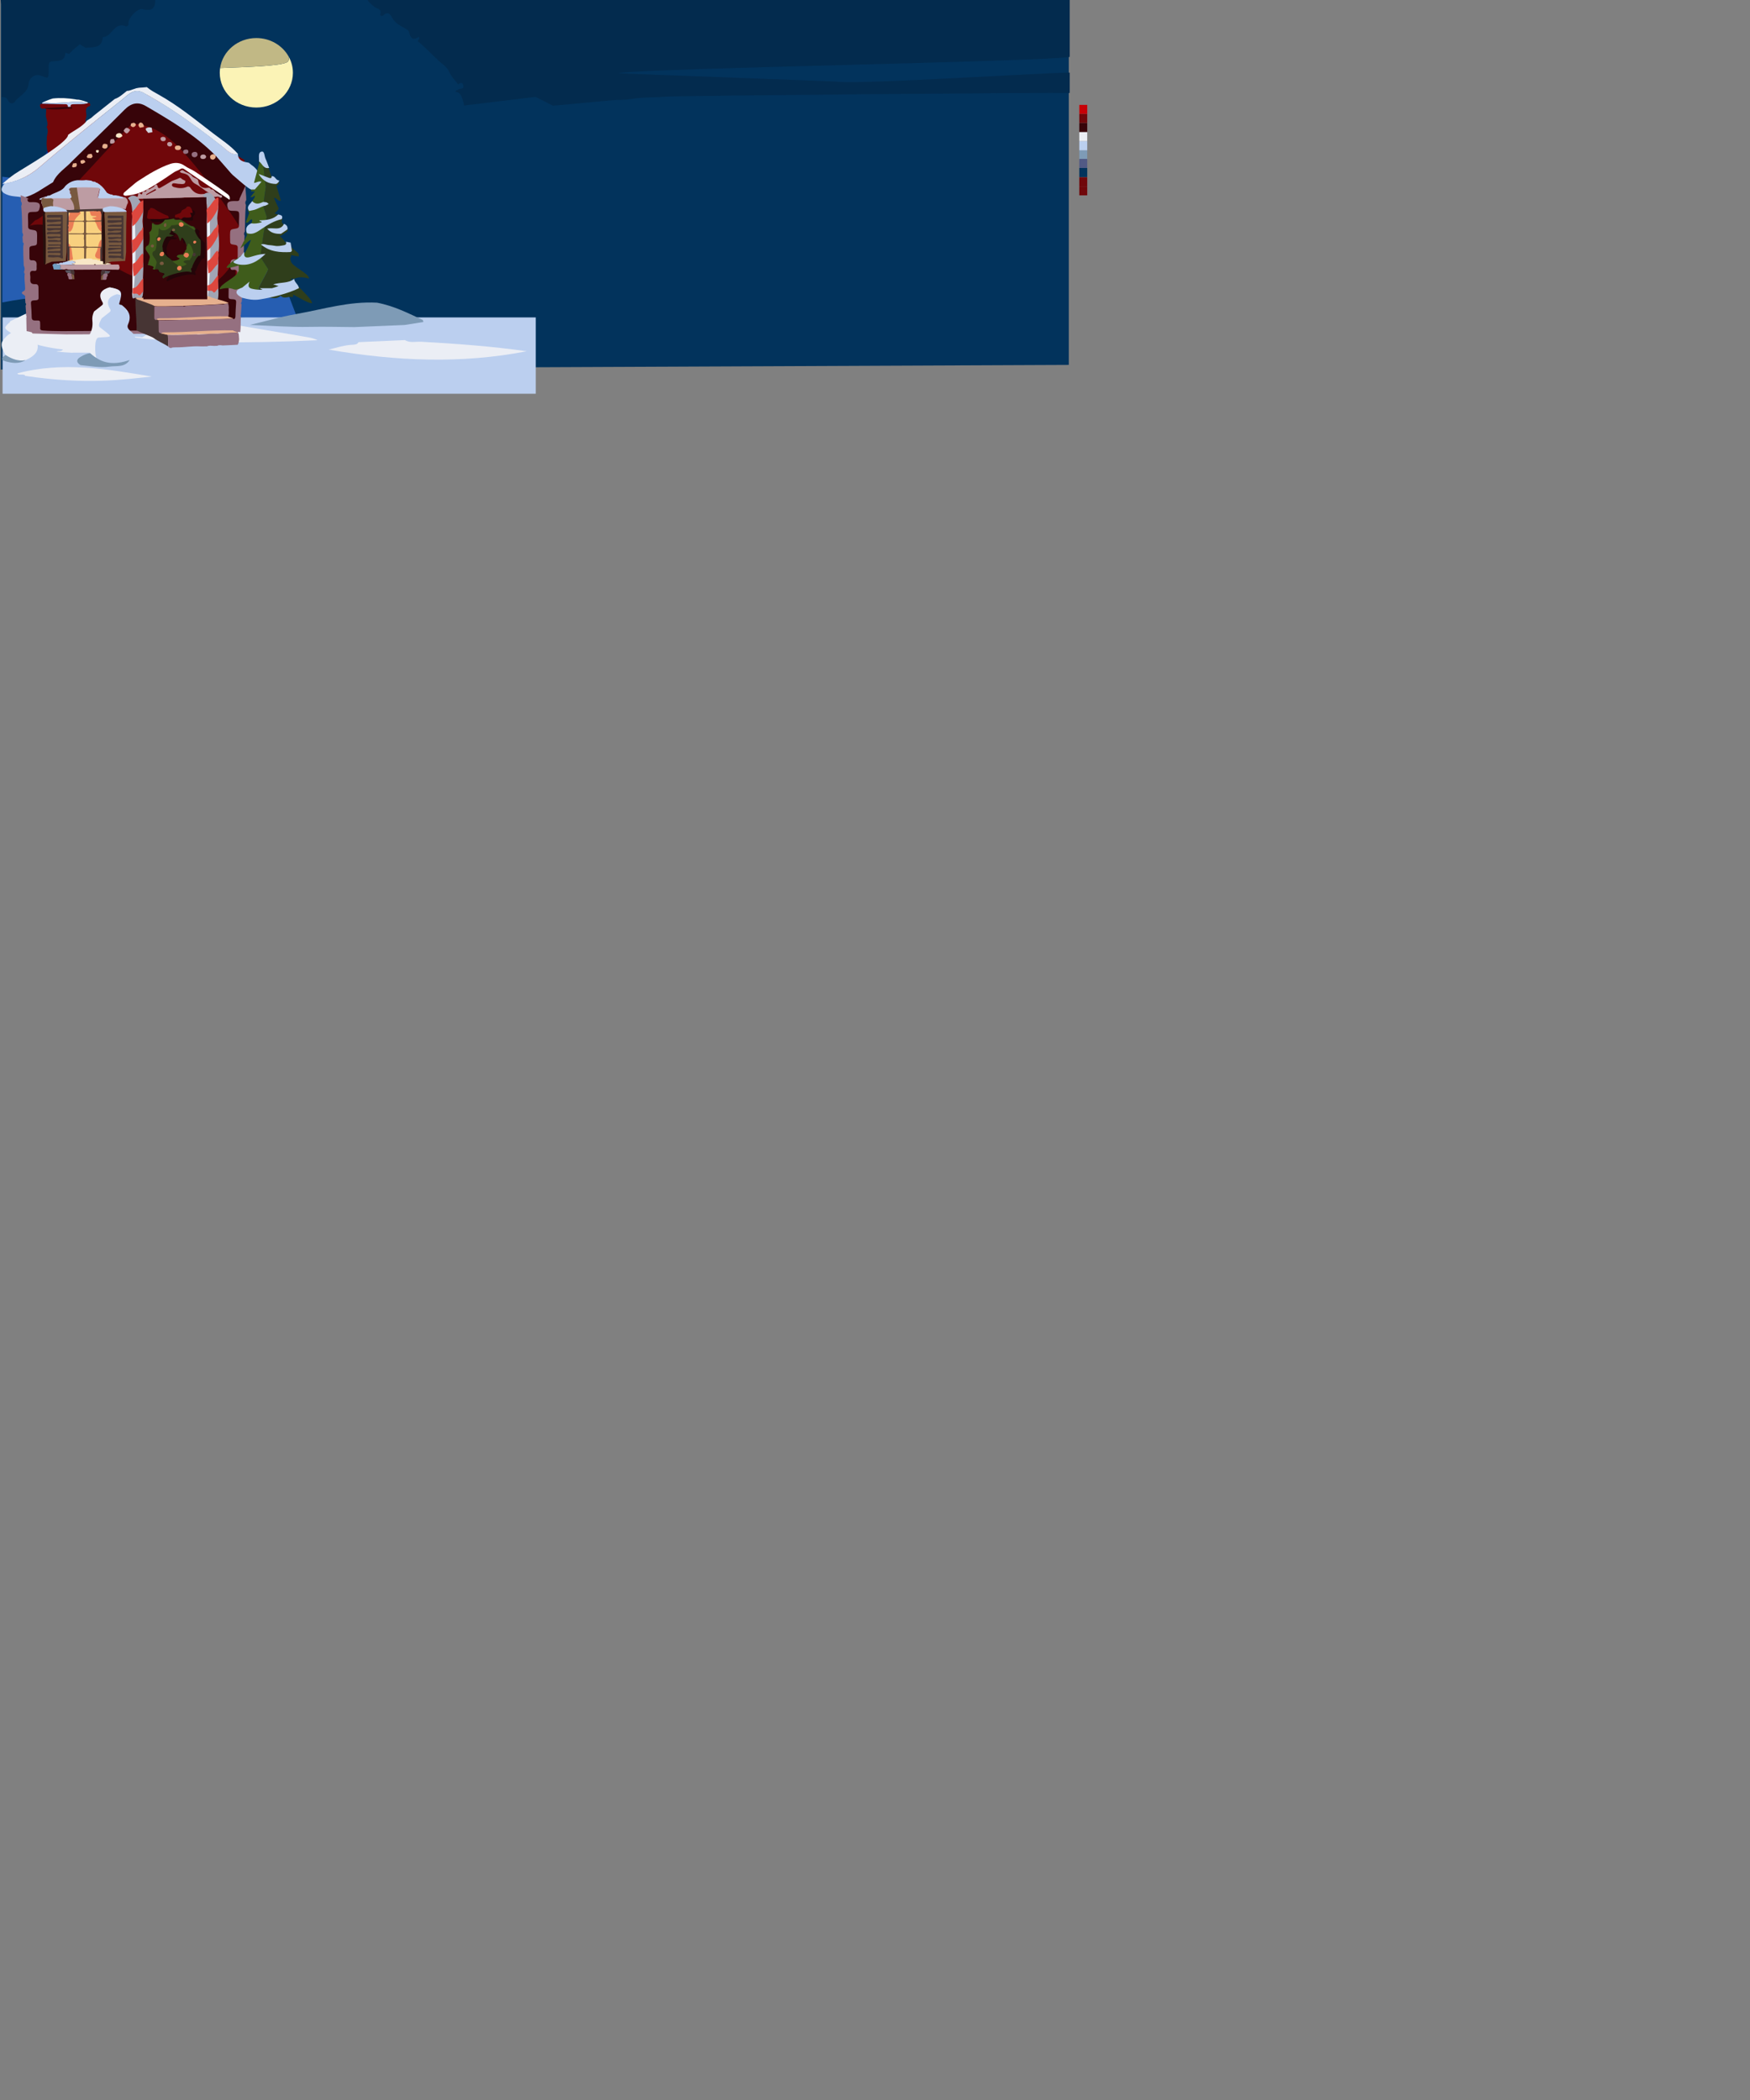 <?xml version="1.0" encoding="utf-8"?>
<!-- Generator: Adobe Illustrator 16.0.4, SVG Export Plug-In . SVG Version: 6.00 Build 0)  -->
<!DOCTYPE svg PUBLIC "-//W3C//DTD SVG 1.1//EN" "http://www.w3.org/Graphics/SVG/1.1/DTD/svg11.dtd">
<svg version="1.1" id="FinalHouse" xmlns="http://www.w3.org/2000/svg" xmlns:xlink="http://www.w3.org/1999/xlink" x="0px" y="0px"
	 width="708.66px" height="850.39px" viewBox="0 0 708.66 850.39" enable-background="new 0 0 708.66 850.39" xml:space="preserve">
<rect x="0" y="0" width="708.66" height="850.39" fill="#808080" stroke="none"/>
<polygon id="BackgroundFill" fill-rule="evenodd" clip-rule="evenodd" fill="#02335C" points="432.805,147.767 0.371,149.659 
	0.371,-2.455 432.805,-4.347 "/>
<g id="Hill">
	<path fill-rule="evenodd" clip-rule="evenodd" fill="#265EB2" d="M15.002,73.468c0.495,0.634,1.213,0.552,1.894,0.593
		c0.875,0.902,2.027,0.415,3.044,0.607c3.758,1.469,7.786,1.881,11.64,2.971c0.83,0.221,1.66,0.442,2.489,0.664
		c0.62,0.194,1.24,0.388,1.858,0.582c0.603,0.026,1.205,0.051,1.807,0.077c1.475,1.049,3.178,1.234,4.913,1.295
		c0.853,1.47,2.503,1.181,3.782,1.609c6.488,2.175,13.024,4.208,19.543,6.29c0.818,0.225,1.637,0.45,2.455,0.676
		c2.261,1.439,4.472,3.087,7.386,1.727l0.025,0.03c0.258,3.139,3.069,2.371,4.854,3.171c0.571,0.948,1.469,1.163,2.486,1.108
		c0.424,0.687,1.153,0.606,1.807,0.716c2.049,1.459,4.449,2.124,6.764,2.977c0.067,0.024,0.167,0.069,0.293,0.131
		c1.777,0.801,5.561,2.665,6.002,3.049c-0.137,0.103-0.268,0.208-0.398,0.312c5.928,3.816,14.601,9.979,18.121,14.58l5.264,13.865
		l-35.738-2.967l-32.343-2.641c-0.562,0.01-1.125,0.021-1.687,0.031c-0.102-0.065-0.202-0.129-0.303-0.193l-2.677-0.218l0.408-0.734
		c-1.2-0.455-2.401-0.909-3.601-1.363c-0.373-0.548-0.948-0.48-1.497-0.493l-0.167,0.083l-0.14-0.125
		c-0.788-0.478-1.639-0.836-2.489-1.197c-1.328-2.192-1.186-2.731-1.896-2.352c0.375-0.226-0.553-1.561-0.2-1.8
		c0,0,1.066-0.067,1.066-0.067c1.4-3.666,6.677-3.571,8.321-4.435c1.115-0.539,2.237-1.06,3.341-1.62
		c0.607-0.308,1.527-0.529,1.343-1.406c-0.032-0.152-0.084-0.268-0.151-0.357c-0.015-0.881-2.755-1.864-4.285-2.588
		c-0.213-0.147-0.448-0.267-0.696-0.368c-0.002-0.001-0.005-0.003-0.007-0.004c-0.142-0.092-0.288-0.142-0.434-0.158
		c-0.916-0.294-1.929-0.44-2.66-0.867c-4.772-2.785-9.903-4.953-14.872-7.405c-0.158-0.078-0.316-0.143-0.475-0.202l0,0
		c-0.978-1.144-2.877-1.692-3.905-1.793l0,0c-0.922-0.382-2.003-0.816-1.915-1.902c0.095-1.165,1.49-1.536,2.473-2.055
		c0.628-0.333,1.284-0.618,1.896-0.978c4.735-2.774,4.792-2.884-0.111-5.646c-1.678-0.945-3.107-2.64-5.828-2.555
		c1.57,2.117,3.477,3.149,5.384,4.024c2.534,1.162,1.989,2.113-0.012,3.063c-2.092,0.993-4.255,1.831-6.357,2.802
		c-0.794,0.367-2.073,1.107-0.663,1.859c1.443,0.77,2.748,1.943,4.303,2.515c0.001,0,0.002,0.001,0.003,0.001
		c1.689,0.858,3.573,2.408,5.025,2.674c0.002,0,0.003,0,0.004,0c1.882,1.153,4.02,1.873,5.995,2.809
		c3.594,1.704,6.932,3.97,10.633,5.449c0.004,0.002,0.007,0.005,0.012,0.007c0.925,0.39,1.873,1.378,2.628,2.527
		c-0.474,0.395-1.123,0.61-1.684,0.916c-1.66-0.193-7.64,1.292-9.379,3.578c-2.313,0.747-4.419,2.051-6.84,2.583
		c0.369,0.934,0.891,1.435,1.515,1.683c0.228,0.405,0.431,1.143,1.015,1.811c-10.912-0.978-21.712-0.104-32.435,2.055
		c0-16.978,0-33.957,0-50.934C5.636,72.187,10.319,72.827,15.002,73.468z"/>
	<path fill-rule="evenodd" clip-rule="evenodd" fill="#0C2C60" d="M17.503,73.986c5.804,2.269,12.024,2.905,17.977,4.588
		c0.171-6.46,0.22-12.89-4.613-18.071c-0.968,0.175-1.825,0.572-2.122,1.575c-1.188,4.009-3.695,4.917-7.489,3.499
		c-1.102-0.411-2.456-0.147-3.693-0.193C17.543,68.251,17.523,71.118,17.503,73.986z"/>
	<path fill-rule="evenodd" clip-rule="evenodd" fill="#042E96" d="M17.563,65.383c1.237,0.046,2.591-0.218,3.693,0.193
		c3.793,1.419,6.3,0.51,7.489-3.499c0.297-1.003,1.154-1.399,2.122-1.575c-0.876-3.122-4.225-1.013-5.765-2.728
		c-1.588,0.005-3.179,0.01-4.768,0.014C19.411,60.321,18.487,62.853,17.563,65.383z"/>
	<path fill-rule="evenodd" clip-rule="evenodd" fill="#0C2C60" d="M20.334,57.79c1.588-0.004,3.179-0.009,4.768-0.014
		c-0.311-2.506-0.622-5.012-0.932-7.518c-1.262-0.03-2.525-0.06-3.786-0.089C20.367,52.708,20.351,55.249,20.334,57.79z"/>
	<path fill-rule="evenodd" clip-rule="evenodd" fill="#042E96" d="M20.385,50.168c1.261,0.029,2.524,0.059,3.786,0.089
		c-0.314-1.825-0.655-3.646-0.929-5.477c-0.144-0.971-0.305-1.994-1.531-1.889c-1.198,0.104-1.272,1.185-1.291,2.135
		C20.388,46.741,20.395,48.455,20.385,50.168z"/>
</g>
<g id="Clouds">
	<path fill-rule="evenodd" clip-rule="evenodd" fill="#032B4E" d="M62.867-1.378c-15.213,0-30.425,0-45.639,0
		c-4.703,0-9.406,0-14.108,0H0l0.63,3.393c0,12.423,0,24.846,0,37.269c1.157-0.028,2.099,0.139,2.634,1.449
		c0.549,1.346,2.061,1.418,2.686,0.515c1.739-2.511,5.236-3.479,5.635-7.279c0.259-2.461,2.47-4.248,5.085-3.3
		c2.996,1.084,2.864,1.408,3.052-1.837c0.084-1.455-0.512-3.781,1.205-3.959c2.678-0.279,5.323,0.238,5.562-3.554
		c0.509,0.18,1.017,0.36,1.525,0.54l0.001,0c0.37-0.601,1.092-0.967,1.461-1.568l0,0l2.844-2.377c0.772,0.509,1.551,1,2.351,1.449
		c2.987-0.369,6.672,0.375,6.938-4.342c3.788,0.027,4.588-6.416,9.372-4.361c0.14,0.06,1.213,0.029,1.051-1.142
		c-0.291-2.098,3.671-6.336,5.666-5.809C62.613,5.006,63.04,2.234,62.867-1.378z"/>
	<path fill-rule="evenodd" clip-rule="evenodd" fill="#032B4E" d="M431.905-2.355c-2.607,0-154.54,0.666-157.147,0.666
		c-42.059,0-84.117,0-126.175,0c-0.233,2.19,1.568,3.112,2.808,4.315c1.008,0.979,3.424,0.704,2.529,3.309
		c-0.186,0.54,0.971,0.685,1.461,0.172c1.599-1.67,2.726-0.231,3.26,0.814c1.247,2.438,3.481,3.504,5.625,4.728
		c0.687,0.392,1.284,0.727,1.438,1.527c0.477,2.487,1.77,3.266,3.925,1.736c0.578,1.002-0.794,1.511-0.349,1.872
		c3.038,2.464,5.664,5.361,8.512,7.967c1.544,1.414,3.254,2.297,4.161,4.459c0.771,1.837,2.351,3.336,3.573,4.984
		c0.859-0.712,1.761-1.023,2.077,0.398c0.007,0.035,0.009,0.062,0.015,0.095l0.019,0.508c-0.154,0.956-1.559,0.57-2.144,1.093
		c-0.334,0.3-1.065,0.154-0.995,0.913c1.838,0.205,2.587,1.414,3.426,5.527l28.921-3.495l7.09,3.57l25.541-2.345
		c2.138,0.021,4.263-0.032,6.336-0.39c4.405-0.762,8.827-0.521,13.217-0.906c4.898-0.43,159.181-1.742,164.148-1.51
		c0-2.752,0-5.503,0-8.255c-11.071,0.099-82.167,4.619-93.243,3.771c-0.041-0.291-89.376-3.28-89.417-3.57
		c11.111-1.962,171.548-4.59,182.66-6.553c0-7.557,0-15.115,0-22.672c0-0.487,0-0.974,0-1.46v-1.27H431.905z"/>
</g>
<g id="Moon">
	<path fill="#FBF3B6" d="M116.835,22.792c0.264,1.102,0.159,1.948-0.5,2.363c-2.646,1.662-17.349,2-27.208,2.417
		c-0.089,0.624-0.139,1.259-0.139,1.905c0,7.771,6.631,14.072,14.812,14.072c8.181,0,14.812-6.3,14.812-14.072
		C118.611,27.057,117.968,24.78,116.835,22.792z"/>
	<path fill="#C1B885" d="M116.835,22.792c-2.505-4.398-7.403-7.385-13.036-7.385c-7.499,0-13.693,5.296-14.672,12.166
		c9.859-0.418,24.562-0.755,27.208-2.417C116.994,24.74,117.099,23.894,116.835,22.792z"/>
</g>
<g id="Foreground">
	<rect x="1.036" y="128.537" fill-rule="evenodd" clip-rule="evenodd" fill="#BBCFEF" width="215.922" height="30.907"/>
	<path fill-rule="evenodd" clip-rule="evenodd" fill="#EBEEF5" d="M7.06,151.178c18.413-4.852,36.393-1.732,54.403,1.308
		c-11.149,1.145-26.04,3.48-51.297-0.286C10.166,151.179,7.06,152.2,7.06,151.178z"/>
	<path fill-rule="evenodd" clip-rule="evenodd" fill="#7E9BB6" d="M120.665,127.035c10.536-1.896,20.677-5.054,32.014-4.465
		c7.062,1.354,12.714,4.32,18.588,7.034l-0.017,0.129c0.072,0.217,0.145,0.434,0.216,0.651c-2.545,0.406-5.089,0.813-7.635,1.22
		c-6.765,0.283-13.531,0.566-20.295,0.849c-5.998-0.041-12.001-0.213-17.992-0.09c-8.161,0.168-16.237-0.472-24.347-0.783
		c3.582-0.892,7.163-1.785,10.744-2.679C113.046,128.627,115.477,127.97,120.665,127.035z"/>
	<path fill-rule="evenodd" clip-rule="evenodd" fill="#EBEEF5" d="M145.149,138.563c6.28-0.282,12.561-0.564,18.84-0.848
		c1.973,1.277,4.379,0.556,6.583,0.678c14.356,0.795,28.659,1.845,42.736,3.85c-26.461,5.136-52.799,4.058-80.221-0.67
		c3.729-0.919,6.356-1.779,9.299-1.935C143.582,139.575,144.717,139.559,145.149,138.563z"/>
	<path fill-rule="evenodd" clip-rule="evenodd" fill="#EBEEF5" d="M69.965,131.345c1.791-0.112,3.581-0.226,5.37-0.338
		c2.11,0.036,4.24,0.295,6.296-0.254c0.784,0.062,1.566,0.125,2.349,0.189l0.369,0.021c4.139,0.276,8.278,0.552,12.417,0.828
		c9.368,1.602,18.739,3.198,28.1,4.815c1.294,0.223,2.543,0.559,3.752,1.159c-61.531,2.954-85.13-2.752-71-1.188
		c1.997-1.198,3.427-2.056,4.856-2.915C65.237,133.266,67.982,132.837,69.965,131.345z"/>
	<path fill-rule="evenodd" clip-rule="evenodd" fill="#7E9BB6" d="M69.965,131.345c-1.983,1.493-4.728,1.921-7.492,2.318
		c-12.947,0.734-25.929,0.637-38.896,0.487c-6.12-0.07-12.268-0.503-19.144-2.164c8.919-1.7,16.978-3.042,25.204-3.949
		c1.058-0.118,2.192,0.008,2.916-0.686c11.706,0.227,23.338,0.794,34.625,3.086C68.204,130.646,69.34,130.632,69.965,131.345z"/>
</g>
<g id="Snodriva">
	<path fill-rule="evenodd" clip-rule="evenodd" fill="#EBEEF5" d="M4.322,134.769c4.181,2.785,8.765,4.455,13.611,5.513
		c2.43,0.531,4.866,0.957,7.594,1.236c-0.842,1.049-1.816,0.363-2.615,0.847c2.151,0.243,4.291,0.392,6.423,0.502v-0.053h13.282
		c0.849-0.136,1.742-0.279,2.744-0.439c-1.882-0.697-3.454-1.471-5.276-1.842c2.81-1.27,5.618-2.547,8.433-3.806
		c0.553-0.247,1.229-0.293,1.348-1.113c-1.872-1.498-4.187-2.26-5.917-3.994c-0.575-0.034-1.056-0.28-1.452-0.72
		c-1.91-0.849-3.815-1.704-5.728-2.544c-4.362-1.916-8.839-3.351-13.593-3.622c-0.43,0.211-0.854,0.217-1.269-0.043
		c-0.393-0.013-0.785-0.025-1.177-0.038c-0.205,0.179-0.421,0.208-0.652,0.058c-0.923,0.09-1.846,0.181-2.769,0.272l-0.133,0.026
		c-0.51,0.401-1.109,0.535-1.72,0.632c-1.541,0.438-3.081,0.876-4.621,1.315c-0.289,0.105-0.577,0.21-0.866,0.315
		c-1.959,0.941-3.918,1.883-5.877,2.825c-0.033,0.125-0.028,0.296-0.105,0.366C1.466,132.762,1.421,132.835,4.322,134.769z"/>
	<path fill-rule="evenodd" clip-rule="evenodd" fill="#BBCFEF" d="M56.341,138.819c2.033,1.659,4.441,2.05,6.719,2.875
		c0.392,0.142,0.858,0.002,1.13,0.52c-0.373,0.542-0.89,0.417-1.369,0.417c-7.922,0.004-15.844,0.002-23.767-0.003
		c-0.233-0.001-0.467-0.06-0.714-0.305c1.35-0.247,2.7-0.494,4.347-0.796c-1.882-0.797-3.455-1.682-5.276-2.106
		c2.811-1.453,5.618-2.913,8.434-4.352c0.553-0.283,1.229-0.335,1.348-1.274c1.961,1.131,3.561,3.137,5.831,3.52
		C53.951,138.39,55.131,138.65,56.341,138.819z"/>
</g>
<g id="Huset">
	<g id="HusVagg">
		<polygon fill-rule="evenodd" clip-rule="evenodd" fill="#70070A" points="96.347,134.542 11.286,134.542 9.183,71.431 
			50.579,39.792 61.896,42.808 99.015,64.792 		"/>
		<path fill-rule="evenodd" clip-rule="evenodd" fill="#370409" d="M9.571,93.927c0,0-0.755-9.823-0.388-15.403
			c0.368-5.58,44.215-44.992,52.053-39.829c7.837,5.163,38.157,36.608,38.157,36.608s-0.537,22.386-0.803,19.744
			c-0.267-2.644-18.651-28.555-27.896-37.072c-9.244-8.518-15.486-7.216-16.607-8.098c-1.121-0.881-33.951,38.207-39.931,39.382
			L9.571,93.927z"/>
		<path fill-rule="evenodd" clip-rule="evenodd" fill="#370409" d="M54.122,111.893c-13.832-4.954-29.634-24.989-42.727-20.266
			l-0.519,43.278h85.061l-0.69-29.923C81.636,128.116,61.383,114.493,54.122,111.893z"/>
	</g>
	<g id="FonsterTopp">
		<path fill-rule="evenodd" clip-rule="evenodd" fill="#BBCFEF" d="M50.317,80.072c-0.058,0.466-0.439,0.463-0.854,0.462
			c-2.92-0.003-5.84-0.03-8.759,0.023c-1.156,0.021-1.127-0.584-0.922-1.167c0.271-0.775,0.369-1.567,0.565-2.348
			c0.105-0.421,0.104-0.719-0.532-0.765c-2.869-0.21-5.739-0.25-8.613-0.114c-0.937-0.036-1.873-0.046-2.799,0.113
			c-0.606,0.196-0.486,0.499-0.163,0.831c0.028,0.177,0.057,0.354,0.085,0.532c-0.092,0.424,0.049,0.785,0.4,1.088
			c0.13,0.471,0.259,0.943,0.389,1.415c-0.255,0.264-0.537,0.407-0.98,0.425c-2.596,0.104-5.191,0.185-7.79,0.215
			c-0.58,0.006-1.172-0.498-1.743-0.005c-0.851,0.043-1.702,0.087-2.553,0.131c-0.019-0.137-0.038-0.275-0.057-0.412
			c0.821-0.437,1.747-0.653,2.642-0.933c0.22,0.047,0.386,0.006,0.454-0.201c0.133-0.053,0.266-0.107,0.399-0.161
			c0.674,0.126,1.096-0.296,1.597-0.544c0.266-0.119,0.532-0.237,0.798-0.355c1.741-0.726,3.575-1.344,4.544-2.951
			c1.327-1.35,2.961-2.213,5.041-2.376c1.128,0.041,2.256,0.131,3.377-0.069c0.719,0.087,1.438,0.174,2.157,0.26
			c0.375,0.292,0.799,0.471,1.322,0.407c0.134,0.048,0.269,0.095,0.402,0.143c0.075,0.239,0.255,0.324,0.531,0.269
			c1.521,0.875,2.667,2.039,3.583,3.393c0.264,0.391,0.46,0.875,1.101,0.96c0.078,0.183,0.229,0.248,0.446,0.204
			c0.271,0.231,0.616,0.23,0.96,0.23c0.333,0.276,0.711,0.418,1.178,0.287c0.309,0.041,0.618,0.082,0.926,0.122
			c0.143,0.141,0.304,0.165,0.487,0.059C48.665,79.659,49.639,79.549,50.317,80.072z"/>
		<path fill-rule="evenodd" clip-rule="evenodd" fill="#BD9CA3" d="M50.703,79.917c-0.15-0.021-0.3-0.043-0.45-0.065
			c-0.057,0.466-0.439,0.463-0.853,0.462c-2.92-0.003-5.84-0.03-8.759,0.024c-1.156,0.021-1.126-0.584-0.922-1.167
			c0.271-0.774,0.369-1.567,0.565-2.348c0.105-0.421,0.104-0.719-0.532-0.765c-1.829-0.134-3.66-0.198-5.49-0.192
			c-1.831-0.006-3.661,0.058-5.491,0.192c-0.636,0.046-0.638,0.344-0.532,0.765c0.196,0.781,0.293,1.573,0.565,2.348
			c0.205,0.583,0.235,1.189-0.922,1.167c-2.919-0.054-5.839-0.027-8.759-0.024c-0.415,0.001-0.796,0.004-0.853-0.462
			c-0.15,0.022-0.3,0.043-0.45,0.065c-0.796,0.563-1.171,1.349-1.072,2.244c0.04,0.133,0.08,0.267,0.12,0.4
			c0.217,0.075,0.272,0.211,0.198,0.395c0.195,0.313,0.353,0.635,0.28,1.003c0.406,0.194,0.187,0.542,0.271,0.814
			c0.629-0.182,1.277-0.208,1.934-0.21c2.409-0.009,4.833-0.162,7.144,0.638h3.729c-0.003,0.032-0.006,0.064-0.007,0.095
			c0.011,0.461,0.377,0.496,0.793,0.52c1.019,0.059,2.036,0.054,3.052,0.015c1.016,0.039,2.033,0.044,3.052-0.015
			c0.417-0.024,0.782-0.059,0.793-0.52c-0.001-0.031-0.005-0.062-0.008-0.095h3.773v-0.014c2.297-0.782,4.707-0.632,7.101-0.624
			c0.656,0.002,1.305,0.029,1.933,0.21c0.085-0.273-0.135-0.621,0.271-0.814c-0.072-0.368,0.085-0.69,0.281-1.003
			c-0.074-0.184-0.019-0.32,0.199-0.395c0.04-0.133,0.079-0.267,0.119-0.4C51.874,81.265,51.499,80.48,50.703,79.917z"/>
		<path fill-rule="evenodd" clip-rule="evenodd" fill="#78593F" d="M31.102,75.945c-0.756,0.031-1.512,0.071-2.267,0.126
			c-0.637,0.046-0.637,0.344-0.532,0.766c0.197,0.78,0.294,1.573,0.565,2.347c0.171,0.49,0.217,0.993-0.454,1.13
			c0.606,0.754,1.963,2.732,1.568,4.9h0.505c-0.003,0.032-0.005,0.064-0.007,0.095c0.011,0.461,0.377,0.495,0.793,0.52
			c0.428,0.025,0.855,0.037,1.283,0.042L31.102,75.945z"/>
		<path fill-rule="evenodd" clip-rule="evenodd" fill="#78593F" d="M18.376,85.517c0.045,0.181-0.012,0.36-0.198,0.422
			c-0.321,0.106-0.232-0.153-0.274-0.283c-0.252-0.786-0.502-1.574-0.752-2.36c-0.126-0.619-0.259-1.235-0.375-1.854
			c-0.12-0.646-0.051-1.215,0.866-1.385c0.029,0.276,0.128,0.48,0.524,0.378c0.852-0.043,1.703-0.087,2.554-0.13
			c0.436,0.226,1.095,0.32,0.875,0.966c-0.292,0.857-0.085,1.708-0.006,2.562c-0.866,0.115-1.727,0.226-2.583,0.418
			C18.042,84.468,17.966,84.866,18.376,85.517z"/>
	</g>
	<g id="Fonster">
		<path fill-rule="evenodd" clip-rule="evenodd" fill="#F8D07F" d="M40.867,87.328c0,0,0.073-0.83-0.318-1.826H27.842
			c-0.177,0.949-0.085,1.937-0.084,2.725c0.002,2.272-0.358,17.47-0.358,17.47l14.02,0.31L40.867,87.328z"/>
		<path fill-rule="evenodd" clip-rule="evenodd" fill="#EA7D56" d="M29.363,103.873c-0.232-1.257-0.185-4.856-1.92-5.436
			c-0.091,2.313-0.015,4.614,0.002,6.934C29.499,105.255,29.791,105.393,29.363,103.873z"/>
		<path fill-rule="evenodd" clip-rule="evenodd" fill="#EA7D56" d="M41.169,101.753c0.112-1.541,0.097-3.11-0.048-4.653
			c-1.14,0.085-1.497,3.844-1.921,4.607c-0.852,1.531-1.357,3.007,1.705,3.176C40.984,104.698,40.905,101.832,41.169,101.753
			C41.198,101.359,41.165,101.755,41.169,101.753z"/>
		<path fill-rule="evenodd" clip-rule="evenodd" fill="#EA7D56" d="M40.572,85.502h-4.364c0.253,0.435,0.352,0.896,0.498,1.362
			c0.322,1.023,2.062,0.378,2.291,0.779c0.207,0.364-1.516,0.291-1.611,0.577c-0.095,0.287,1.64,0.609,1.255,0.83
			c-0.854,0.491,0.065,0.823,0.354,1.597c0.34,0.913,0.707,2.366,2.136,3.148c0.027-0.877,0.021-1.755,0.01-2.632
			C41.435,89.576,41.404,87.202,40.572,85.502z"/>
		<path fill="#EA7D56" d="M32.566,85.502h-4.042c-0.24,0.696-0.392,1.404-0.667,2.057c-0.627,1.489-0.828,4.915,0.134,6.369
			c1.505-0.171,1.848-3.562,2.008-4.091c0.413-1.358,1.484-2.271,2.671-3.444C32.417,86.269,32.428,85.926,32.566,85.502z"/>
		<path fill-rule="evenodd" clip-rule="evenodd" fill="#78593F" d="M40.288,89.26c-1.473,0.015-2.944,0.098-4.414,0.174
			c-0.735,0.038-1.053-0.116-1.036-0.559c0.013-0.339,0.001-3.079,0.011-3.417h-0.914c-0.002,0.382,0.107,3.165,0.106,3.546
			c-0.002,0.328-0.264,0.452-0.808,0.45c-0.782-0.003-4.788-0.031-5.569-0.028v0.334c0.75,0.001,4.724,0.02,5.473,0.006
			c0.643-0.011,0.916,0.122,0.907,0.511c-0.027,1.207-0.022,2.415-0.018,3.622c0.001,0.459-0.292,0.679-1.143,0.649
			c-0.66-0.022-4.558-0.097-5.219-0.012v0.308c0.692,0.078,4.617,0.045,5.309,0.031c0.771-0.016,1.119,0.118,1.037,0.602
			c-0.07,0.41-0.002,0.828-0.066,1.237c-0.023,0.154,0.019,0.283,0.115,0.404c0.006,0.747-0.003,1.495,0.026,2.241
			c0.015,0.413-0.324,0.576-0.98,0.562c-0.738-0.016-4.701-0.061-5.439-0.077v0.439c0.82-0.008,4.867,0.059,5.687,0.042
			c0.495-0.01,0.733,0.126,0.729,0.429c-0.02,1.328-0.032,2.654-0.038,3.981h0.796c0.05-1.313,0.085-2.627,0.094-3.941
			c0.002-0.373,0.288-0.482,0.864-0.474c1.345,0.019,2.69,0.022,4.035,0.032c0.764-0.04,1.139-0.055,1.322,0.055v-0.537
			c-0.183,0.118-0.559,0.113-1.345,0.102c-0.2-0.003-0.398-0.023-0.597-0.036c-1.106,0.002-2.215-0.012-3.321,0.011
			c-0.807,0.017-1.054-0.206-1.042-0.647c0.021-0.729-0.019-1.459-0.034-2.19c-0.001,0-0.002,0-0.003,0
			c0.007-0.567,0.061-1.137,0-1.702c-0.048-0.439,0.254-0.547,0.93-0.535c1.176,0.023,2.354,0.01,3.531,0.012
			c0.626,0.036,1.256-0.187,1.881-0.039v-0.504c-0.615,0.143-1.276,0.101-1.917,0.139c-1.208,0.004-2.417,0.01-3.625,0.012
			c-0.58,0.001-0.803-0.148-0.791-0.512c0.043-1.282,0.033-2.564,0.026-3.847c-0.002-0.346,0.357-0.371,0.799-0.373
			c1.682-0.007,3.362-0.019,5.044-0.029c0.13-0.087,0.299-0.079,0.464-0.078v-0.597C41.011,89.188,40.748,89.256,40.288,89.26z"/>
		<path fill-rule="evenodd" clip-rule="evenodd" fill="#473534" d="M42.022,85.158v-0.602c-4.642,0.156-9.974,0.179-14.211,0.526
			c-0.003-0.027-0.005-0.054-0.009-0.083h-1.057c0.011,0.13,0.021,0.26,0.032,0.39c0.282,6.001,0.192,14.291,0.612,20.234
			c0.257-0.054,0.514-0.107,0.771-0.162v-4.776c-0.026-0.176-0.046-0.393-0.07-0.662c-0.291-0.064-0.291-0.238-0.295-0.412
			c-0.068-2.271-0.139-4.542-0.198-6.812c-0.004-0.137,0.086-0.275,0.134-0.413c0.002-0.196,0.005-0.394,0.008-0.59
			c-0.218-0.292-0.235-0.581,0.012-0.869c0.017-0.689,0.034-1.378,0.051-2.068c0-0.195,0.001-0.39,0.001-0.586
			c-0.025-0.184-0.05-1.292-0.075-2.176h3.834c0.16-0.032,0.359-0.057,0.606-0.087c0.059-0.358,0.218-0.357,0.377-0.364
			c2.08-0.083,4.161-0.17,6.241-0.243c0.125-0.005,0.251,0.107,0.378,0.165c0.18,0.003,0.36,0.007,0.541,0.01
			c0.267-0.268,0.532-0.289,0.796,0.016c0.156,0.005,0.312,0.01,0.468,0.015c-0.019,0.166-0.033,0.332-0.036,0.497
			c0.048,0.02,0.096,0.039,0.145,0.058c-0.028,0.91-0.056,2.286-0.084,2.492c0,0.195,0,0.391,0.001,0.585
			c0.017,0.69,0.034,1.379,0.051,2.069c0.247,0.287,0.23,0.577,0.012,0.868c0.003,0.197,0.005,0.394,0.008,0.59
			c0.047,0.138,0.138,0.276,0.134,0.413c-0.059,2.271-0.13,4.542-0.197,6.812c-0.005,0.174-0.005,0.347-0.296,0.412
			c-0.024,0.27-0.043,0.487-0.07,0.662v4.776c0.257,0.055,0.514,0.108,0.77,0.162c0.42-5.944,0.33-14.233,0.613-20.234
			c0.018-0.205,0.034-0.41,0.051-0.614H42.022z"/>
	</g>
	<g id="Fonsterbrada">
		<path fill-rule="evenodd" clip-rule="evenodd" fill="#BBCFEF" d="M22.656,106.785c0.196-0.029,0.392-0.057,0.588-0.085
			c0.436,0.206,0.715,0.021,0.952-0.269c0.306-0.026,0.612-0.051,0.918-0.077c0.213,0.19,0.306,0.09,0.359-0.105l-0.018-0.061
			c0.439-0.082,0.911-0.052,1.31-0.27c0.245-0.059,0.489-0.118,0.734-0.177c0.299-0.024,0.599-0.048,0.898-0.072
			c0.169,0.062,0.307,0.044,0.391-0.109c0.229-0.02,0.457-0.039,0.686-0.058c0.052,0.272,0.243,0.391,0.573,0.394
			c0.253,0.002,0.534,0.048,0.521,0.32c-0.012,0.261-0.349,0.234-0.54,0.341c-0.289,0.163-0.737-0.025-0.969,0.289
			c0.384,0.281,0.918-0.045,1.226,0.306c-0.48,0.262-1.019,0.135-1.521,0.12c-1.48-0.046-2.957-0.184-4.441-0.113
			C23.782,106.986,23.02,107.51,22.656,106.785z"/>
		<path fill-rule="evenodd" clip-rule="evenodd" fill="#719EC3" d="M22.656,106.785c0.363,0.725,1.126,0.201,1.667,0.374
			c-0.154,0.397,0.55,0.743,0.254,1.039c-0.67,0.67-0.14,0.641,0.44,0.664c0.174,0.006,0.238,0.136,0.295,0.255l-0.01,0.075
			c-0.5-0.11-1.007-0.05-1.513-0.042c-0.672-0.004-1.344-0.009-2.017-0.013c-0.178-0.659-0.355-1.317-0.534-1.977
			c0.211-0.006,0.363-0.085,0.446-0.251c0.113-0.053,0.227-0.106,0.34-0.16C22.238,106.734,22.454,106.674,22.656,106.785z"/>
		<path fill-rule="evenodd" clip-rule="evenodd" fill="#BD9CA3" d="M31.038,109.239c-1.17-0.152-2.349-0.052-3.523-0.088
			c-0.437-0.253-0.879-0.235-1.324-0.016c-0.293-0.006-0.586-0.012-0.878-0.018c-0.057-0.119-0.121-0.249-0.295-0.255
			c-0.58-0.023-1.11,0.006-0.44-0.664c0.295-0.296-0.409-0.642-0.254-1.039c1.484-0.071,2.961,0.067,4.441,0.113
			c0.502,0.016,1.041,0.143,1.521-0.121c2.592,0.001,5.185,0.002,7.777,0.004c0.244,0.183,0.488,0.18,0.731-0.001
			c0.645-0.005,1.292,0.001,1.937-0.017c1.334-0.04,2.679,0.076,4.001-0.163c0.062,0,0.124,0,0.186,0
			c0.106,0.205,0.33,0.125,0.512,0.149c0.467-0.004,0.934-0.008,1.402-0.011c0.497-0.01,1.014-0.118,1.443,0.204
			c-0.006,0.25-0.11,0.517,0.159,0.726c-0.001,0.116-0.001,0.232-0.001,0.348c-0.148,0.084-0.17,0.183-0.048,0.298
			c-0.104,0.174-0.209,0.348-0.312,0.521c-5.649-0.098-11.298-0.039-16.946,0.006C31.096,109.215,31.067,109.231,31.038,109.239z"/>
		<path fill-rule="evenodd" clip-rule="evenodd" fill="#F8E7C7" d="M44.732,106.974c-1.323,0.239-2.667,0.123-4.001,0.163
			c-0.645,0.019-1.292,0.012-1.937,0.017c-0.245-0.243-0.488-0.247-0.731,0.002c-2.593-0.002-5.185-0.002-7.777-0.004
			c-0.308-0.35-0.842-0.024-1.226-0.305c0.232-0.314,0.68-0.126,0.969-0.289c0.191-0.107,0.528-0.08,0.54-0.341
			c0.013-0.271-0.268-0.318-0.521-0.32c-0.33-0.002-0.521-0.122-0.572-0.394c0.006-0.04,0.019-0.08,0.04-0.116
			c1.11-0.146,2.221-0.292,3.331-0.437c0.188-0.058,0.375-0.116,0.562-0.173c1.246,0.108,2.492-0.212,3.737,0.004
			c0.056,0.017,0.112,0.034,0.169,0.049c0.033,0.202,0.153,0.291,0.399,0.217c0.477,0.037,0.953,0.074,1.43,0.111
			c0,0,0.067,0.024,0.067,0.024l0.071-0.015c0.173,0.352,0.535,0.283,0.87,0.273c0.288,0.243,0.637,0.339,1.04,0.307
			c0.084,0.008,0.168,0.017,0.252,0.026c0.227,0.063,0.455,0.126,0.682,0.189c0.129,0.143,0.3,0.23,0.511,0.262
			c0.088,0.167,0.209,0.278,0.451,0.196c0.303,0.044,0.606,0.089,0.909,0.134c0.209,0.157,0.462,0.107,0.706,0.103
			C44.712,106.762,44.722,106.868,44.732,106.974z"/>
		<path fill-rule="evenodd" clip-rule="evenodd" fill="#78593F" d="M41.917,111.153c0.153,0.743-0.237,1.459-0.16,2.2
			c-0.305-0.008-0.609-0.017-0.914-0.025c0.051-0.569,0.101-1.139,0.152-1.708C41.353,111.533,41.5,111.156,41.917,111.153z"/>
		<path fill-rule="evenodd" clip-rule="evenodd" fill="#585660" d="M43.631,110.696c-0.502,0.099-1.005,0.198-1.508,0.298
			c0.007-0.077-0.01-0.161,0.023-0.229c0.496-1.009,0.498-1.008-0.845-1.004c-0.091,0.001-0.184,0.004-0.275,0.006
			c-0.012-0.045-0.024-0.09-0.038-0.134c0.228-0.241,0.556-0.198,0.845-0.171c0.96,0.09,1.894,0.355,2.877,0.29
			c-0.271,0.377-0.418,0.824-0.871,1.1C43.769,110.8,43.7,110.748,43.631,110.696z"/>
		<path fill-rule="evenodd" clip-rule="evenodd" fill="#473534" d="M41.026,109.768c0.091-0.002,0.184-0.005,0.275-0.006
			c1.343-0.004,1.341-0.004,0.845,1.004c-0.033,0.067-0.016,0.152-0.023,0.229c-0.068,0.053-0.136,0.105-0.205,0.159
			c-0.417,0.003-0.565,0.38-0.922,0.467C40.772,111,40.715,110.382,41.026,109.768z"/>
		<path fill-rule="evenodd" clip-rule="evenodd" fill="#957080" d="M27.215,111.037c0.045,0.212,0.089,0.424,0.134,0.636
			c0.274,0.228,0.395,0.496,0.316,0.818c0.106,0.985,0.98,0.531,1.581,0.59c0.076-0.74-0.313-1.456-0.161-2.2
			c-0.069-0.053-0.137-0.105-0.205-0.158c-0.503-0.1-1.005-0.199-1.508-0.298C27.335,110.632,27.446,110.865,27.215,111.037z"/>
		<path fill-rule="evenodd" clip-rule="evenodd" fill="#957080" d="M43.644,111.238c-0.044,0.212-0.089,0.424-0.134,0.636
			c-0.274,0.228-0.395,0.496-0.315,0.818c-0.106,0.985-0.981,0.531-1.581,0.59c-0.077-0.74,0.312-1.456,0.16-2.2
			c0.069-0.053,0.138-0.105,0.206-0.158c0.502-0.1,1.005-0.199,1.508-0.298C43.525,110.833,43.413,111.066,43.644,111.238z"/>
		<path fill-rule="evenodd" clip-rule="evenodd" fill="#78593F" d="M29.085,110.882c-0.152,0.744,0.237,1.46,0.161,2.2
			c0.304-0.008,0.609-0.017,0.914-0.025c-0.051-0.569-0.101-1.138-0.152-1.707C29.65,111.263,29.503,110.886,29.085,110.882z"/>
		<path fill-rule="evenodd" clip-rule="evenodd" fill="#585660" d="M27.372,110.426c0.503,0.099,1.005,0.198,1.508,0.298
			c-0.007-0.076,0.01-0.161-0.023-0.229c-0.496-1.009-0.498-1.008,0.845-1.004c0.092,0,0.184,0.003,0.275,0.005
			c0.012-0.045,0.025-0.09,0.039-0.134c-0.228-0.241-0.556-0.198-0.845-0.171c-0.96,0.09-1.894,0.356-2.877,0.29
			c0.271,0.377,0.417,0.823,0.871,1.1C27.233,110.53,27.303,110.478,27.372,110.426z"/>
		<path fill-rule="evenodd" clip-rule="evenodd" fill="#473534" d="M29.977,109.497c-0.091-0.002-0.183-0.005-0.275-0.005
			c-1.343-0.004-1.341-0.005-0.845,1.004c0.033,0.067,0.016,0.152,0.023,0.229c0.068,0.053,0.136,0.105,0.205,0.158
			c0.418,0.004,0.565,0.381,0.922,0.468C30.231,110.729,30.288,110.111,29.977,109.497z"/>
	</g>
	<g id="FonsterLuckaH">
		<path fill-rule="evenodd" clip-rule="evenodd" fill="#27100D" d="M41.813,106.895c-0.043-2.041-0.41-4.101-0.317-6.1
			c0.111-2.425-0.112-4.817-0.165-7.219c-0.06-2.805-0.007-7.378,0.269-7.485c0.161-0.062,0.21-0.242,0.171-0.422
			c0.208,0.072,0.415,0.143,0.622,0.215c-0.036,0.329-0.131,0.665-0.099,0.987c0.244,2.404,0.125,4.821,0.235,7.232
			c0.175,3.855,0.05,7.725,0.059,11.589c0.001,0.44-0.019,0.871-0.202,1.279C42.195,106.944,42.004,106.919,41.813,106.895z"/>
		<path fill-rule="evenodd" clip-rule="evenodd" fill="#78593F" d="M51.209,85.795c-2.938,0.029-5.877,0.058-8.815,0.088
			c-0.036,0.329-0.131,0.665-0.099,0.987c0.244,2.404,0.125,4.821,0.235,7.232c0.175,3.855,0.05,7.725,0.059,11.589
			c0.001,0.44-0.019,0.871-0.202,1.278c0.408,0.331,0.446-0.382,0.776-0.275c0.619-0.249,1.237-0.497,1.856-0.746c0,0,0,0,0-0.001
			l5.687-0.282c0,0,0.367-3.336,0.368-3.561c0.002-3.959-0.007-7.919,0.056-11.878C51.139,89.612,51.345,86.213,51.209,85.795z"/>
		<path fill-rule="evenodd" clip-rule="evenodd" fill="#473534" d="M50.073,104.149c-0.075-0.368-0.096-0.738-0.098-1.109h0.015
			c-0.006-4.981-0.009-9.961,0.004-14.942c0.002-0.885,0.065-0.875-0.774-0.759c-0.633,0.088-4.384-0.091-5.019-0.068
			c-0.32,0.011-0.645,0.119-0.638,0.628c0.007,0.601,0.405,0.475,0.682,0.472c1.504-0.014,3.007-0.049,4.511-0.078
			c0.143,0.01,0.286,0.021,0.429,0.032c0.006,0.279,0.011,0.558,0.017,0.837c-1.579-0.006-3.157-0.03-4.735-0.006
			c-0.348,0.004-0.936-0.29-0.909,0.577c0.022,0.728,0.553,0.451,0.884,0.493c1.646,0.211,3.269-0.387,4.913-0.243
			c0.077,0.974-0.396,1.026-0.954,1.049c-1.498,0.062-3.007-0.231-4.493,0.231c-0.153,0.037-0.344,0.062-0.293,0.34
			c0.018,0.099,0.193,0.148,0.296,0.22c0.235,0.003,0.47,0.013,0.705,0.011c1.377-0.009,2.754-0.027,4.132-0.024
			c0.209,0.001,0.537-0.094,0.508,0.388c-0.018,0.29-0.254,0.382-0.468,0.394c-0.201,0.011-0.403,0.007-0.604,0.007
			c-1.31-0.002-2.621-0.016-3.93,0c-0.235,0.003-0.623-0.165-0.627,0.366c-0.003,0.358,0.273,0.631,0.554,0.665
			c0.464,0.056,0.924,0.02,1.396-0.094c1.164-0.282,2.335-0.15,3.535-0.127c-0.088,0.63-0.332,0.558-0.51,0.607
			c-1.363,0.376-2.744,0.145-4.115,0.139c-0.456-0.002-0.789,0-0.958,0.62c-0.028,0.015-0.056,0.03-0.085,0.045
			c0.029,0.047,0.058,0.096,0.086,0.144c0.085,0.152,0.188,0.221,0.342,0.19c1.505-0.299,3.021-0.067,4.531-0.135
			c0.3-0.014,0.686-0.024,0.689,0.513c0.003,0.543-0.396,0.571-0.684,0.519c-1.3-0.237-2.602,0.071-3.898-0.062
			c-0.302-0.031-0.67-0.258-0.694,0.343c-0.021,0.538,0.373,0.522,0.677,0.53c0.269,0.006,0.539,0.009,0.808-0.007
			c1.071-0.065,2.131-0.364,3.21-0.252c0.254,0.026,0.608-0.09,0.624,0.424c0.015,0.53-0.317,0.605-0.638,0.619
			c-0.134,0.006-0.276,0.027-0.403-0.017c-1.094-0.381-2.21-0.157-3.315-0.197c-0.286-0.01-0.796-0.266-0.783,0.422
			c0.011,0.544,0.474,0.346,0.748,0.349c1.077,0.013,2.155-0.047,3.23,0.001c0.452,0.02,1.246-0.372,1.267,0.496
			c0.021,0.941-0.778,0.524-1.219,0.543c-1.144,0.051-2.289-0.003-3.433,0.006c-0.202,0.002-0.495-0.139-0.544,0.335
			c0.181,0.311,0.433,0.201,0.652,0.192c1.104-0.047,2.167,0.007,3.311-0.079c0.786-0.059,0.982-0.143,0.987,0.702
			c-1.538-0.021-3.077-0.046-4.615-0.059c-0.327-0.002-0.646,0.15-0.611,0.655c0.035,0.504,0.37,0.381,0.633,0.337
			c1.518-0.255,3.04-0.447,4.572-0.482c0.356,0.957-0.1,1.046-0.645,1.049c-1.243,0.006-2.486,0.015-3.729,0.027
			c-0.298,0.004-0.737-0.058-0.752,0.412c-0.021,0.603,0.45,0.359,0.706,0.363c1.074,0.018,2.149-0.014,3.224-0.025
			c0.83-0.009,1.318-0.009,1.296,0.365c-0.023,0.375-0.133,0.608-0.473,0.595c-1.331-0.052-2.663-0.104-3.993-0.187
			c-0.306-0.019-0.574,0.033-0.635,0.444c-0.076,0.51,0.235,0.549,0.518,0.554c0.303,0.005,0.608-0.038,0.908,0.005
			c1.377,0.2,2.801-0.507,4.155,0.44C49.905,105.138,50.194,104.75,50.073,104.149z"/>
		<path fill-rule="evenodd" clip-rule="evenodd" fill="#BBCFEF" d="M51.209,85.773c-2.938,0.037-5.877,0.073-8.815,0.11
			c-0.207-0.089-0.414-0.179-0.622-0.269c-0.354-0.815-0.288-1.312,0.543-1.583c0.737-0.24,1.479-0.38,2.224-0.523
			c1.883-0.033,3.711,0.348,5.483,1.146c0.432,0.174,0.856,0.365,1.191,0.771C51.213,85.541,51.211,85.657,51.209,85.773z"/>
	</g>
	<g id="FonsterLuckaV">
		<path fill-rule="evenodd" clip-rule="evenodd" fill="#27100D" d="M17.758,106.925c-0.044-2.041-0.41-4.1-0.318-6.1
			c0.112-2.426-0.111-4.816-0.164-7.219c-0.061-2.804-0.007-7.378,0.269-7.485c0.161-0.062,0.209-0.242,0.171-0.422
			c0.207,0.071,0.415,0.143,0.622,0.214c-0.037,0.329-0.132,0.664-0.099,0.986c0.244,2.405,0.124,4.822,0.234,7.232
			c0.176,3.855,0.051,7.726,0.06,11.589c0,0.44-0.02,0.872-0.203,1.28C18.14,106.976,17.949,106.951,17.758,106.925z"/>
		<path fill-rule="evenodd" clip-rule="evenodd" fill="#78593F" d="M27.153,85.826c-2.938,0.029-5.877,0.059-8.815,0.088
			c-0.037,0.329-0.132,0.664-0.099,0.986c0.244,2.405,0.124,4.822,0.234,7.232c0.176,3.855,0.051,7.726,0.06,11.589
			c0,0.44-0.02,0.872-0.203,1.279c0.408,0.33,0.447-0.383,0.776-0.275c0.619-0.249,1.238-0.497,1.857-0.747l-0.001,0l5.687-0.282
			c0,0,0.367-3.337,0.367-3.562c0.002-3.959-0.006-7.919,0.056-11.878C27.083,89.643,27.289,86.245,27.153,85.826z"/>
		<path fill-rule="evenodd" clip-rule="evenodd" fill="#473534" d="M25.487,103.902c-0.074-0.368-0.095-0.738-0.098-1.109h0.015
			c-0.006-4.981-0.008-9.962,0.005-14.942c0.001-0.885,0.069-0.951-0.771-0.833c-0.632,0.088-4.388-0.017-5.022,0.006
			c-0.32,0.012-0.645,0.119-0.638,0.629c0.008,0.601,0.405,0.475,0.683,0.472c1.503-0.015,3.007-0.05,4.51-0.078
			c0.143,0.011,0.286,0.021,0.429,0.032c0.006,0.279,0.011,0.558,0.017,0.837c-1.579-0.007-3.158-0.031-4.736-0.007
			c-0.348,0.005-0.936-0.29-0.909,0.577c0.022,0.729,0.553,0.451,0.884,0.493c1.646,0.211,3.269-0.387,4.914-0.244
			c0.077,0.974-0.396,1.026-0.954,1.05c-1.498,0.062-3.008-0.232-4.494,0.231c-0.152,0.037-0.344,0.062-0.293,0.34
			c0.018,0.098,0.193,0.148,0.296,0.22c0.235,0.004,0.47,0.014,0.705,0.012c1.377-0.009,2.754-0.027,4.131-0.024
			c0.209,0,0.538-0.094,0.509,0.388c-0.019,0.289-0.254,0.382-0.467,0.393c-0.201,0.011-0.403,0.007-0.605,0.007
			c-1.31-0.002-2.62-0.016-3.93,0c-0.235,0.003-0.623-0.166-0.626,0.365c-0.003,0.358,0.272,0.631,0.554,0.665
			c0.464,0.056,0.924,0.02,1.396-0.095c1.164-0.281,2.335-0.149,3.535-0.127c-0.088,0.63-0.331,0.558-0.509,0.607
			c-1.364,0.376-2.745,0.146-4.116,0.139c-0.456-0.002-0.789,0-0.957,0.619c-0.028,0.015-0.057,0.03-0.084,0.045
			c0.028,0.048,0.057,0.096,0.085,0.145c0.086,0.152,0.188,0.221,0.342,0.19c1.505-0.3,3.021-0.067,4.532-0.135
			c0.3-0.014,0.686-0.024,0.689,0.513c0.003,0.542-0.396,0.571-0.684,0.518c-1.3-0.236-2.602,0.072-3.898-0.062
			c-0.302-0.031-0.67-0.258-0.694,0.343c-0.021,0.538,0.373,0.522,0.678,0.529c0.269,0.006,0.539,0.009,0.808-0.007
			c1.071-0.065,2.131-0.364,3.211-0.252c0.253,0.026,0.607-0.09,0.623,0.424c0.016,0.53-0.317,0.605-0.638,0.619
			c-0.134,0.005-0.276,0.027-0.402-0.018c-1.095-0.381-2.21-0.157-3.315-0.197c-0.285-0.01-0.796-0.266-0.783,0.422
			c0.01,0.544,0.474,0.345,0.748,0.349c1.076,0.013,2.154-0.048,3.23,0c0.453,0.021,1.247-0.371,1.267,0.496
			c0.021,0.941-0.778,0.523-1.218,0.543c-1.143,0.051-2.289-0.003-3.433,0.006c-0.202,0.002-0.494-0.139-0.544,0.335
			c0.181,0.311,0.433,0.201,0.652,0.191c1.105-0.046,2.168,0.007,3.312-0.078c0.785-0.059,0.981-0.143,0.987,0.702
			c-1.539-0.021-3.077-0.046-4.616-0.059c-0.327-0.002-0.646,0.15-0.611,0.655c0.035,0.505,0.37,0.381,0.633,0.338
			c1.519-0.255,3.041-0.448,4.573-0.483c0.355,0.957-0.101,1.046-0.645,1.049c-1.243,0.006-2.485,0.015-3.729,0.027
			c-0.298,0.003-0.738-0.058-0.752,0.412c-0.02,0.603,0.451,0.358,0.706,0.363c1.075,0.019,2.149-0.013,3.224-0.025
			c0.83-0.01,1.318-0.01,1.296,0.365c-0.022,0.374-0.133,0.608-0.473,0.594c-1.331-0.052-2.663-0.104-3.994-0.186
			c-0.306-0.019-0.573,0.032-0.634,0.443c-0.077,0.511,0.234,0.55,0.517,0.554c0.304,0.005,0.609-0.039,0.908,0.005
			c1.378,0.2,2.801-0.507,4.155,0.44C25.32,104.891,25.608,104.502,25.487,103.902z"/>
		<path fill-rule="evenodd" clip-rule="evenodd" fill="#BBCFEF" d="M27.153,85.742c-2.938,0.036-5.877,0.073-8.815,0.11
			c-0.207-0.09-0.415-0.179-0.622-0.269c-0.354-0.814-0.289-1.312,0.543-1.583c0.738-0.24,1.479-0.38,2.225-0.523
			c1.883-0.033,3.71,0.348,5.483,1.146c0.431,0.173,0.855,0.365,1.191,0.771C27.156,85.51,27.155,85.626,27.153,85.742z"/>
	</g>
	<g id="Skorsten">
		<path fill-rule="evenodd" clip-rule="evenodd" fill="#70070A" d="M36.2,41.686c-0.245,0.037-0.488,0.074-0.732,0.111
			c0,0-0.027,0.006-0.027,0.006c-1.635,0.487-3.318,0.338-4.986,0.373v-0.041h-4.874v0.097c-2.841-0.068-5.684-0.141-8.525-0.213
			c-0.306,0.085-0.673,0.038-0.851,0.397C16.216,43.62,16.672,44.29,18,43.92c0.092-0.006,0.183-0.013,0.274-0.019
			c0.242,0.15,0.449,0.373,0.433,0.698c-0.042,0.804-0.084,1.608-0.127,2.412c0.528,2.215,0.977,3.258,0.309,4.449
			c0.77,1.467,0.389,2.323,0.045,4.041c0.018,0.3,0.035,0.6,0.054,0.9c-0.349,1.812-0.027,7.432,1.985,7.039
			c0.314-0.062,2.285-3.028,2.613-3.019c0.581-0.098,1.415-1.337,1.965-1.246c5.182,0.857,5.904-3.462,8.397-6.888
			c1.053-1.446,0.335-3.251,0.929-4.796c0.496-1.526-1.193-3.755,1.514-4.613C36.676,42.789,36.581,42.048,36.2,41.686z"/>
		<path fill-rule="evenodd" clip-rule="evenodd" fill="#370409" d="M17.982,43.812c3.173-0.211,6.346-0.422,9.519-0.634
			c0.365,0.043,0.729,0.086,1.094,0.13c0.192,0.067,0.518,0.014,0.553,0.222c0.181,1.07-0.269,0.401-0.344,0.406
			c-3.378,0.242-6.769,0.712-10.104,0.134C18.461,43.983,18.221,43.897,17.982,43.812z"/>
		<path fill-rule="evenodd" clip-rule="evenodd" fill="#BBCFEF" d="M28.553,43.264c-0.367-0.008-0.734-0.017-1.101-0.024
			c0.094-1.157-0.73-1.02-1.454-1.037c-2.979-0.072-5.958-0.149-8.937-0.224c0.003-0.338,0.108-0.601,0.491-0.655
			c3.044,0.618,6.095,0.306,9.156,0.142c2.912-0.156,5.864-0.79,8.733,0.337c-1.859,0.555-3.781,0.284-5.672,0.4
			C29.007,42.25,28.463,42.338,28.553,43.264z"/>
		<path fill-rule="evenodd" clip-rule="evenodd" fill="#FBFCFC" d="M26.708,41.466c2.912-0.156,5.864-0.79,8.733,0.337l0.027-0.006
			c0.043-0.157,0.094-0.264,0.15-0.331c-0.899-0.331-2.64-0.935-3.75-1.098c-0.199,0.018-0.415,0.007-0.652-0.034
			c-0.226,0.025-0.418-0.01-0.582-0.096c-3.07-0.486-6.159-0.684-9.269-0.352c-0.495,0.167-0.991,0.334-1.487,0.501
			c-0.775,0.312-1.55,0.624-2.325,0.936C20.596,41.942,23.646,41.63,26.708,41.466z"/>
	</g>
	<g id="Tak">
		<path fill="#BBCFEF" d="M105.48,71.181c-0.849-1.722-1.956-3.269-3.602-4.351c-0.374-0.309-0.749-0.618-1.125-0.927
			c-2.128-0.393-4.334-0.689-4.413-3.59c-2.723,0.564-4.346-1.46-6.099-2.84c-10.266-8.079-20.807-15.739-32.296-22.017
			c-3.771-1.842-6.151,1.021-8.499,2.89C38.13,49.358,26.805,58.378,15.849,67.82c-4.2,3.62-8.937,5.701-13.968,6.524
			c-1.317,1.463-1.831,2.876-0.323,3.83c2.898,1.831,5.712,1.072,7.92,1.951c2.002-0.577,3.959-1.396,5.838-2.515
			c2.062-1.284,4.122-2.568,6.184-3.854c1.558-3.692,5.081-5.606,7.612-8.41c7.117-6.958,14.312-13.844,21.32-20.917
			c2.693-2.719,5.457-3.348,8.687-1.453c10.083,5.915,20.166,11.842,28.435,20.302c2.029,2.327,4.057,4.654,6.086,6.982
			c0.175,0.121,0.315,0.271,0.415,0.444c2.122,1.789,4.162,3.699,6.401,5.332c1.465,1.068,3.272,1.54,4.828,0.014
			C106.821,74.542,106.282,72.809,105.48,71.181z"/>
		<path fill-rule="evenodd" clip-rule="evenodd" fill="#EBEEF5" d="M86.2,53.92c-7.148-5.504-14.143-11.255-22.05-15.65
			c-0.063-0.038-0.128-0.075-0.181-0.105c-1.25-0.713-2.86-1.502-4.5-2.883c-0.581,0.052-1.163,0.103-1.743,0.155
			c-0.46,0.028-0.92,0.056-1.379,0.084c-0.377,0.065-0.753,0.13-1.13,0.195c-0.977,0.328-1.954,0.656-2.931,0.984
			c-0.303,0.042-0.606,0.082-0.909,0.122c-1.561,1.2-2.976,2.617-4.907,3.258c-2.799,2.222-5.598,4.444-8.395,6.667
			c-0.382,0.333-0.763,0.667-1.144,1.001c-0.56,0.354-1.121,0.708-1.682,1.062c-2.032,2.629-5.108,3.878-7.678,5.797
			C27.566,57.825,9.35,68.15,6.007,70.414h0c-1.772,1.25-3.481,2.584-5.068,4.081c5.368-0.714,10.422-2.822,14.873-6.657
			c10.956-9.441,22.281-18.462,33.599-27.473c2.347-1.869,4.727-4.733,8.499-2.89c0.907,0.495,1.805,1.001,2.7,1.514
			c0.219,0.125,0.438,0.252,0.657,0.379c0.804,0.465,1.604,0.935,2.399,1.413c0.079,0.047,0.158,0.093,0.237,0.141
			c1.927,1.162,3.83,2.36,5.71,3.589l0,0c7.104,4.639,13.908,9.719,20.592,14.98c1.762,1.388,3.394,3.428,6.141,2.833
			C93.43,58.965,89.674,56.595,86.2,53.92z"/>
	</g>
	<path id="Vaggkant" fill-rule="evenodd" clip-rule="evenodd" fill="#957080" d="M99.394,75.231l-2.335,5.098
		c-0.007,0.413,0.164-3.453,0.155-3.04c-0.021,1.014-0.123,2.026-0.155,3.04c-0.024,0.762-0.365,1.15-1.219,1.092
		c-0.423-0.029-0.85-0.009-1.275-0.003c-2.403,0.031-2.983,0.817-2.267,2.987c0.315,0.955,1.112,0.948,1.929,0.964
		c2.653,0.052,2.655,0.052,2.612,2.51c-0.02,1.104-0.105,2.21-0.059,3.311c0.04,0.904-0.391,1.246-1.288,1.381
		c-2.261,0.34-2.291,0.395-2.344,2.506c-0.015,0.618,0.018,1.236,0.023,1.855c0.017,1.949,0.014,1.967,2.024,2.23
		c0.673,0.088,1.061,0.38,1.067,1.006c0.015,1.324-0.012,2.649-0.017,3.973c-0.002,0.628-0.396,0.882-1,0.841
		c-1.54-0.104-2.005,0.667-1.914,1.953c0.031,0.439,0.028,0.884-0.001,1.324c-0.048,0.719,0.247,1.124,1.056,1.01
		c1.415-0.199,1.755,0.454,1.575,1.616c-0.082,0.522-0.131,1.065-0.071,1.585c0.172,1.465-0.293,2.29-2.062,2.164
		c-0.778-0.055-1.211,0.457-1.228,1.181c-0.032,1.457-0.023,2.914-0.042,4.37c-0.011,0.871,0.587,0.952,1.321,0.98
		c1.699,0.068,1.84,0.275,1.72,1.793c-0.131,1.671-0.231,3.346-0.256,5.021c-0.015,1.014-0.392,1.408-1.521,1.368
		c-1.919-0.068-1.922-0.011-1.919,1.77c0.001,0.397-0.03,0.797,0.008,1.191c0.079,0.812-0.331,1.023-1.154,1.099
		c-2.543,0.234-5.09,0.206-7.637,0.254c-3.448,0.066-6.897,0.135-10.33,0.481c-0.012-0.044-0.025-0.088-0.038-0.132
		c-3.749-0.438-43.929,0.161-47.7,0.088c-2.547-0.048-5.094-0.021-7.637-0.254c-0.824-0.076-1.232-0.287-1.154-1.099
		c0.038-0.394,0.007-0.794,0.008-1.191c0.003-1.78,0-1.837-1.918-1.769c-1.129,0.041-1.507-0.354-1.521-1.367
		c-0.025-1.675-0.125-3.35-0.257-5.021c-0.119-1.519,0.021-1.725,1.721-1.793c0.733-0.029,1.332-0.109,1.321-0.981
		c-0.018-1.457-0.009-2.914-0.041-4.37c-0.016-0.724-0.45-1.236-1.228-1.181c-1.769,0.126-2.235-0.699-2.063-2.164
		c0.062-0.521,0.011-1.063-0.07-1.585c-0.18-1.163,0.16-1.815,1.575-1.616c0.809,0.114,1.104-0.292,1.055-1.01
		c-0.03-0.44-0.032-0.885-0.001-1.324c0.091-1.285-0.374-2.058-1.914-1.953c-0.605,0.041-0.998-0.212-1-0.841
		c-0.005-1.324-0.032-2.648-0.018-3.973c0.007-0.626,0.394-0.917,1.067-1.006c2.011-0.264,2.007-0.282,2.024-2.23
		c0.005-0.619,0.038-1.237,0.022-1.854c-0.052-2.112-0.083-2.167-2.343-2.507c-0.897-0.135-1.327-0.476-1.288-1.381
		c0.046-1.101-0.04-2.207-0.059-3.31c-0.044-2.458-0.042-2.459,2.611-2.511c0.817-0.017,1.614-0.008,1.929-0.963
		c0.718-2.171,0.136-2.958-2.267-2.988c-0.425-0.005-0.852-0.026-1.275,0.003c-0.854,0.059-1.194-0.33-1.218-1.091
		c-0.018-0.566,1.538,0.489-0.018-0.566l-2.716-1.13c0.023,0.805,0.047,1.609,0.07,2.414c0.476,0.63,0.49,1.289,0.137,1.97
		c0.367,3.578,0.321,7.168,0.438,10.754c0.387,0.551,0.451,1.119,0.09,1.706c0.047,0.762,0.093,1.524,0.139,2.287
		c0.313,0.132,0.375,0.425,0.314,0.658c-0.356,1.398-0.071,2.81-0.146,4.213c0.064,1.5,0.129,3,0.194,4.5
		c0.417,0.785,0.509,1.583,0.104,2.399c0.032,0.23,0.062,0.461,0.094,0.691c0.072,0.051,0.212,0.111,0.206,0.151
		c-0.315,2.021,0.137,4.024,0.146,6.036c0.002,0.473-0.121,0.833-0.634,1.069c-0.979,0.448-0.843,0.97,0.009,1.411
		c0.585,0.303,0.818,0.695,0.601,1.298c0.049,0.683,0.097,1.367,0.146,2.051c0.351,0.346,0.377,0.706,0.055,1.081
		c0.093,1.388,0.187,2.776,0.28,4.164c0.167,0.218,0.164,0.442,0.026,0.67c0.03,1.551,0.061,3.103,0.091,4.654
		c0.043,0.551,0.087,1.102,0.131,1.652c0.71,0.026,1.439-0.178,2.127,0.143c4.609,0.124,9.22,0.238,13.829,0.373
		c3.01,0.088,36.796-0.369,44.765-0.357c-0.024,0.083-0.047,0.165-0.071,0.247c3.273-0.11,6.545-0.231,9.819-0.327
		c4.609-0.135,9.219-0.25,13.829-0.373c0.688-0.321,1.417-0.117,2.127-0.143c0.043-0.551,0.087-1.102,0.13-1.652
		c0.031-1.551,0.061-3.103,0.092-4.654c-0.139-0.229-0.141-0.452,0.025-0.67c0.094-1.388,0.187-2.775,0.28-4.164
		c-0.323-0.375-0.296-0.735,0.055-1.081c0.048-0.684,0.097-1.368,0.146-2.051c-0.218-0.602,0.016-0.995,0.601-1.297
		c0.853-0.441,0.99-0.963,0.01-1.411c-0.514-0.235-0.636-0.597-0.635-1.069c0.01-2.012,0.462-4.016,0.147-6.036
		c-0.006-0.041,0.134-0.101,0.206-0.151c0.031-0.23,0.062-0.461,0.094-0.691c-0.405-0.816-0.313-1.614,0.104-2.399
		c0.063-1.5,0.129-3,0.193-4.5c-0.074-1.403,0.21-2.814-0.146-4.213c-0.06-0.232,0.002-0.526,0.314-0.658
		c0.047-0.762,0.093-1.524,0.139-2.286c-0.361-0.587-0.296-1.155,0.09-1.707c0.118-3.586,0.072-7.177,0.438-10.754
		c-0.352-0.681-0.338-1.339,0.137-1.97C99.771,79.382,99.345,76.896,99.394,75.231z"/>
	<g id="Dorrtak">
		<path fill-rule="evenodd" clip-rule="evenodd" fill="#FFFFFF" d="M92.97,80.908c-3.336-2.229-6.604-4.401-9.86-6.592
			c-2.08-1.399-4.141-2.827-6.209-4.243c-0.73-0.5-1.468-0.99-2.182-1.513c-0.615-0.451-1.137-0.487-1.816-0.02
			c-0.701,0.482-1.588,0.69-2.316,1.142c-1.244,0.771-2.407,1.67-3.64,2.459c-2.448,1.567-4.85,3.226-7.402,4.604
			c-2.645,1.428-5.543,2.241-8.557,2.521c-0.325,0.03-0.812-0.12-0.972-0.356c-0.123-0.182,0.048-0.746,0.266-0.943
			c1.208-1.094,2.468-2.133,3.719-3.179c0.589-0.491,1.164-1.014,1.808-1.423c2.181-1.382,4.334-2.823,6.605-4.043
			c2.121-1.14,4.315-2.222,6.595-2.966c1.957-0.639,3.996-0.533,5.847,0.824c1.206,0.883,2.684,1.385,3.944,2.206
			c3.031,1.976,6.016,4.023,9,6.071c1.434,0.985,2.826,2.033,4.232,3.058C92.939,79.177,93.263,79.95,92.97,80.908z"/>
		<path fill="#BD9CA3" d="M69.125,81.18c1.513-0.491,3.213-0.923,5.355-1.09c0.004-0.023,0.008-0.047,0.012-0.069
			c0.464,0,0.929,0.008,1.394-0.002c3.586-0.073,7.174-0.139,10.76-0.234c0.871-0.023,1.77-0.519,2.564,0.296
			c0.082,0.083,0.623-0.091,0.718-0.269c0.088-0.164-0.146-0.721-0.228-0.718c-0.809,0.021-1.259-0.654-1.878-0.896
			c-0.933-0.363-1.195-1.737-2.438-1.512c-0.026,0.004-0.083-0.1-0.109-0.161c-0.251-0.614-0.693-0.545-1.249-0.455
			c-2.211,0.358-3.559-0.724-3.772-2.921c-0.021-0.216-0.21-0.483-0.399-0.604c-0.705-0.447-1.665-0.678-2.12-1.293
			c-0.857-1.159-2.265-1.25-3.269-2.06c-0.215-0.174-0.584-0.327-0.822-0.264c-0.332,0.089-0.606,0.39-0.906,0.601
			c0.299,0.182,0.578,0.459,0.901,0.529c0.999,0.216,1.996,0.371,2.736,1.194c0.929,1.036,1.252,2.492,2.718,3.196
			c1.486,0.714,2.768,1.853,4.146,2.796c0.503,0.344,1.025,0.661,1.539,0.99c-0.036,0.109-0.071,0.217-0.107,0.326
			c-0.819,0-1.648-0.081-2.457,0.016c-2.367,0.282-3.976-0.783-5.221-2.682c-0.166-0.252-0.824-0.454-1.083-0.328
			c-1.828,0.89-3.671,0.708-5.518,0.182c-0.329-0.093-0.821-0.513-0.804-0.751c0.04-0.588,0.441-0.887,1.144-0.762
			c0.956,0.17,1.932,0.269,2.902,0.295c1.148,0.031,1.461-0.389,1.382-1.317c-0.596-0.324-1.117-0.481-1.452-0.822
			c-0.412-0.42-0.69-0.456-1.209-0.182c-0.729,0.385-1.538,0.62-2.312,0.922c-0.213,0.083-0.437,0.151-0.631,0.268
			c-1.464,0.865-2.899,1.783-4.392,2.593c-0.759,0.413-1.079,0.136-1.265-0.741c-0.05-0.238-0.33-0.476-0.564-0.599
			c-0.079-0.041-0.361,0.261-0.521,0.435c-0.153,0.167-0.227,0.434-0.405,0.545c-0.575,0.361-1.182,0.67-1.919,1.08
			c-0.459-0.342-1.034-0.543-1.111,0.627c-0.007,0.104-0.526,0.308-0.735,0.24c-0.519-0.168-0.784-0.063-0.846,0.479
			c-0.08,0.684-0.306,0.863-0.875,0.33c-0.149-0.139-0.534-0.192-0.699-0.095c-0.141,0.083-0.115,0.439-0.173,0.673
			c-0.08,0.312-0.169,0.622-0.195,0.717c-0.642-0.14-1.018-0.222-1.393-0.304c0.064,0.331,0.098,0.673,0.211,0.986
			c0.036,0.097,0.29,0.162,0.442,0.16c1.021-0.014,2.042-0.068,3.063-0.072c0.395-0.001,0.793,0.08,1.186,0.146
			c0.594,0.102,1.181,0.307,1.776,0.326C63.707,81.016,66.416,81.098,69.125,81.18z M59.188,78.689
			c1.257-0.722,2.515-1.443,3.771-2.164c0.083,0.151,0.166,0.303,0.248,0.455c-1.288,0.666-2.575,1.332-3.863,1.997
			C59.292,78.881,59.24,78.785,59.188,78.689z"/>
	</g>
	<g id="Polkagris1">
		<path fill-rule="evenodd" clip-rule="evenodd" fill="#A1A5B4" d="M57.549,104.592c1.824-1.184,0.228-12.79,0.152-14.873
			c-0.052-1.452,0.912-5.812,0.064-6.641c-1.479-2.384-3.139-5.617-5.975-2.79c2.554,2.169,1.64,8.311,1.588,11.354
			c-0.083,4.867,0.189,9.676,0.202,14.587c0.003,1.345,0.212,12.445-0.094,12.445c0.024,4.543,1.07,0.191,2.532,2.896
			c2.755,0.038,1.835-5.943,1.84-7.583c-0.01,0.035-0.026,0.064-0.048,0.089C57.805,111.992,58.676,106.297,57.549,104.592
			C57.554,104.588,58.639,106.241,57.549,104.592z"/>
		<path fill-rule="evenodd" clip-rule="evenodd" fill="#EBEEF5" d="M54.534,84.201c0.174,11.735,0.994,24.649-0.888,36.384
			c0-12.703,0-22.518,0-32.333C54.018,88.798,54.327,87.755,54.534,84.201z"/>
		<path fill-rule="evenodd" clip-rule="evenodd" fill="#DD473E" d="M56.241,119.625c-0.696-1.196-1.685-0.483-2.521-0.76
			c-0.003-0.711-0.007-1.423-0.011-2.135c2.039-0.099,2.858-2.762,4.325-4.063c0,0,0.048-0.082,0.048-0.083
			c-0.006,1.828-0.013,3.655-0.02,5.482C57.354,118.354,57.078,119.635,56.241,119.625z"/>
		<path fill-rule="evenodd" clip-rule="evenodd" fill="#DD473E" d="M53.79,106.818c1.773-0.554,2.458-3.149,3.977-4.183
			c1.141,1.71-0.145,3.629,0.235,5.405c-1.439,0.993-2.25,3.236-3.879,3.852C54.036,110.198,53.534,108.557,53.79,106.818z"/>
		<path fill-rule="evenodd" clip-rule="evenodd" fill="#DD473E" d="M57.99,81.132c0.073,0.072,0.13,0.158,0.172,0.26
			c0.206,1.493-0.099,2.937-0.223,4.398c-1.184,2.294-2.425,4.507-4.262,5.865c-0.24-1.674,0.179-3.429-0.345-5.082
			c-0.202-0.637,0.489-0.654,0.545-1.167C55.37,84.212,56.174,81.712,57.99,81.132z"/>
		<path fill-rule="evenodd" clip-rule="evenodd" fill="#DD473E" d="M58.161,92.372c-0.042-0.102-0.099-0.188-0.172-0.26
			c-0.125,0.04-0.243,0.09-0.358,0.146c-0.05,0.271-0.111,0.541-0.186,0.81c-1.519,1.033-2.204,3.629-3.977,4.182
			c0-0.096-0.001-0.192-0.001-0.287c-0.134,0.138-0.228,0.3-0.136,0.589c0.524,1.654,0.105,3.409,0.345,5.083
			c1.837-1.358,3.077-3.571,4.262-5.865C58.062,95.309,58.366,93.865,58.161,92.372z"/>
	</g>
	<g id="Polkagris1_1_">
		<path fill-rule="evenodd" clip-rule="evenodd" fill="#A1A5B4" d="M87.826,103.422c1.825-1.184,0.228-12.789,0.152-14.873
			c-0.052-1.451,0.911-5.812,0.064-6.641c-1.479-2.383-3.14-5.616-5.976-2.789c2.554,2.169,1.64,8.31,1.588,11.354
			c-0.083,4.867,0.189,9.676,0.202,14.587c0.004,1.345,0.021,14.565-0.285,14.565c0.024,4.544,1.714,0.706,3.176,3.411
			c2.755,0.038,1.382-8.578,1.387-10.218c-0.01,0.035-0.026,0.064-0.048,0.088C88.081,110.822,88.952,105.127,87.826,103.422
			C87.831,103.419,88.915,105.071,87.826,103.422z"/>
		<path fill-rule="evenodd" clip-rule="evenodd" fill="#EBEEF5" d="M84.811,83.031c0.174,11.736,0.995,26.434-0.888,38.168
			c0-12.703,0-24.302,0-34.117C84.295,87.628,84.604,86.586,84.811,83.031z"/>
		<path fill-rule="evenodd" clip-rule="evenodd" fill="#DD473E" d="M86.518,118.455c-0.696-1.196-1.685-0.483-2.521-0.76
			c-0.003-0.711-0.007-1.423-0.012-2.135c2.04-0.098,2.858-2.762,4.325-4.063c0,0,0.048-0.081,0.048-0.082
			c-0.007,1.827-0.014,3.654-0.021,5.481C87.63,117.184,87.354,118.466,86.518,118.455z"/>
		<path fill-rule="evenodd" clip-rule="evenodd" fill="#DD473E" d="M84.067,105.648c1.773-0.553,2.458-3.149,3.976-4.182
			c1.141,1.71-0.145,3.629,0.236,5.405c-1.439,0.993-2.25,3.236-3.88,3.852C84.312,109.028,83.811,107.387,84.067,105.648z"/>
		<path fill-rule="evenodd" clip-rule="evenodd" fill="#DD473E" d="M88.266,79.963c0.073,0.071,0.131,0.158,0.172,0.26
			c0.206,1.493-0.099,2.937-0.223,4.398c-1.184,2.294-2.425,4.507-4.261,5.865c-0.24-1.674,0.178-3.429-0.346-5.083
			c-0.202-0.635,0.489-0.653,0.545-1.166C85.646,83.042,86.45,80.543,88.266,79.963z"/>
		<path fill-rule="evenodd" clip-rule="evenodd" fill="#DD473E" d="M88.438,91.202c-0.041-0.101-0.099-0.188-0.172-0.259
			c-0.124,0.04-0.242,0.09-0.357,0.146c-0.05,0.271-0.111,0.541-0.187,0.81c-1.519,1.033-2.203,3.629-3.976,4.182
			c0-0.096-0.001-0.191-0.001-0.287c-0.134,0.138-0.228,0.3-0.136,0.589c0.524,1.653,0.105,3.408,0.345,5.083
			c1.837-1.358,3.077-3.571,4.262-5.865C88.338,94.139,88.643,92.695,88.438,91.202z"/>
	</g>
	<g id="TrappFan">
		<path fill-rule="evenodd" clip-rule="evenodd" fill="#473534" d="M65.561,134.981c-0.213,0.107-0.384,0.029-0.539-0.122
			c-0.567,0.001-0.633-0.388-0.6-0.812c0.112-1.478-0.216-2.931-0.232-4.401c-0.302-0.092-0.604-0.184-0.906-0.276
			c-0.677-0.114-0.831-0.578-0.822-1.182c0.021-1.513,0.022-3.026,0.032-4.538c-0.246-0.399-0.523-0.75-1.059-0.726l0,0
			c-0.195-0.14-0.39-0.279-0.586-0.418c-0.665,0.172-1.279-0.188-1.935-0.184c-0.178,0.001-0.302-0.059-0.388-0.155l-3.689-1.472
			c0.019,0.991,0.033,1.981,0.047,2.973c0.032,2.053,0.586,8.017,0.387,10.094c1.963,1.084,6.136,2.52,6.799,3.019
			c1.763,1.328,4.206,2.338,6.077,3.526c0.015-1.203-0.171-3.468-0.156-4.671C67.217,135.285,66.382,135.16,65.561,134.981z"/>
		<path fill-rule="evenodd" clip-rule="evenodd" fill="#E6B08E" d="M54.837,120.663l29.148-0.696c0,0,0.852-0.078,1.316,0.348
			s7.931,2.025,7.141,2.503c-0.791,0.478-29.473,1.675-29.949,1.112c-0.476-0.563-6.962-2.678-6.882-2.646
			C55.692,121.316,54.837,120.663,54.837,120.663z"/>
		<path fill-rule="evenodd" clip-rule="evenodd" fill="#957080" d="M92.661,124.628c-0.077-1.129-0.113-1.569-0.487-1.729
			c-0.005,0.004-0.006,0.008-0.013,0.012c-0.092,0.056-0.57,0.122-1.336,0.193c-0.168,0.181-0.427,0.197-0.708,0.187
			c-0.445-0.015-0.891-0.022-1.335-0.027c-3.321,0.228-8.59,0.482-13.566,0.663c-0.013,0.008-0.027,0.014-0.041,0.022
			c-0.344,0.069-0.729,0.326-0.991,0.015c-5.525,0.191-10.479,0.281-11.691,0.13c-0.008,1.456-0.011,2.912-0.031,4.368
			c-0.008,0.604,0.145,1.067,0.822,1.183c0.096-0.311,0.287-0.482,0.631-0.479c3.978,0.035,19.925-0.847,20.68-0.777
			c1.802-0.035,7.235-0.289,7.819-0.29C92.897,126.971,92.485,125.778,92.661,124.628z"/>
		<path fill-rule="evenodd" clip-rule="evenodd" fill="#E6B08E" d="M64.19,129.646c-0.716-0.092-0.188-0.184-0.906-0.276
			c0.226-0.311,0.679-0.481,1.495-0.479c9.436,0.035,18.184-1,27.634-0.792c-0.014,0.277,2.005,0.664,1.991,0.941
			C85.238,129.535,71.304,129.595,64.19,129.646z"/>
		<path fill-rule="evenodd" clip-rule="evenodd" fill="#957080" d="M94.855,130.855c-0.077-1.129-0.076-1.654-0.451-1.814
			c-0.005,0.004-3.431,0.13-3.876,0.125c-4.312-0.082-14.358,0.588-14.62,0.276c-5.525,0.191-10.505,0.354-11.718,0.203
			c-0.009,1.456,0.111,2.903,0.091,4.36c-0.008,0.604,0.544,0.886,1.221,1c0.095-0.311,1.478-0.318,1.823-0.315
			c3.978,0.035,6.343-0.588,10.327-0.379c0.79-0.007,1.58-0.014,2.371-0.021c0.938-0.43,1.918-0.206,2.886-0.184
			c0.421-0.011,0.842-0.021,1.263-0.033c0.724-0.415,1.488-0.212,2.243-0.143c1.802-0.035,3.604-0.071,5.406-0.107
			c0.116-0.446,0.335-0.513,0.663-0.181c0.583,0,1.167-0.001,1.75-0.002C94.717,132.514,94.679,132.006,94.855,130.855z"/>
		<path fill-rule="evenodd" clip-rule="evenodd" fill="#E6B08E" d="M67.991,135.634c-0.716-0.092-2.02-0.484-2.737-0.576
			c0.225-0.311,0.678-0.481,1.495-0.478c9.436,0.035,18.185-1,27.634-0.792c-0.014,0.278,2.005,0.664,1.992,0.941
			C87.208,135.223,75.105,135.584,67.991,135.634z"/>
		<path fill-rule="evenodd" clip-rule="evenodd" fill="#957080" d="M96.83,137.459c-0.076-1.129-0.081-2.569-0.455-2.73
			c-1.832-0.276-7.926,0.39-8.372,0.386c-4.312-0.083-8.032,0.604-8.294,0.292c-5.525,0.191-10.505,0.354-11.718,0.203
			c-0.009,1.456,0.111,2.904,0.091,4.36c-0.008,0.604,0.543,0.886,1.221,1.001c0.095-0.311,1.478-0.319,1.823-0.316
			c3.978,0.035,6.342-0.587,10.327-0.378c0.79-0.007,1.58-0.014,2.37-0.021c0.938-0.43,1.918-0.206,2.886-0.184
			c0.421-0.011,0.842-0.021,1.263-0.033c0.724-0.415,1.487-0.212,2.243-0.143c1.802-0.035,5.484-0.287,6.068-0.287
			C96.768,138.481,96.654,138.61,96.83,137.459z"/>
	</g>
	<polygon id="Dorr" fill-rule="evenodd" clip-rule="evenodd" fill="#370409" points="83.922,121.2 58.035,121.2 58.035,80.454 
		83.571,79.86 	"/>
	<g id="Julejus">
		<path fill-rule="evenodd" clip-rule="evenodd" fill="#957080" d="M79.046,63.681c-0.745,0.051-1.246-0.202-1.4-0.829
			c-0.152-0.615,0.088-1.104,0.842-1.295c0.727-0.184,1.276,0.035,1.462,0.668C80.153,62.908,79.787,63.393,79.046,63.681z"/>
		<path fill-rule="evenodd" clip-rule="evenodd" fill="#E6B08E" d="M73.315,59.705c0.009,0.628-0.43,0.988-1.023,1.057
			c-0.733,0.084-1.412-0.132-1.48-0.89c-0.055-0.616,0.454-0.887,1.083-0.937C72.589,58.878,73.115,59.106,73.315,59.705z"/>
		<path fill-rule="evenodd" clip-rule="evenodd" fill="#BD9CA3" d="M83.495,63.426c-0.061,0.58-0.471,0.92-1.107,0.961
			c-0.597,0.039-1.192-0.104-1.254-0.733c-0.066-0.678,0.43-1.046,1.156-1.09C82.94,62.524,83.317,62.888,83.495,63.426z"/>
		<path fill-rule="evenodd" clip-rule="evenodd" fill="#E6B08E" d="M86.055,64.72c-0.155-0.237-0.416-0.277-0.705-0.264
			c-0.534-1.053-0.381-1.829,1.168-2.039c0.252,0.188,0.504,0.376,0.756,0.563C87.473,63.866,87.09,64.459,86.055,64.72z"/>
		<path fill-rule="evenodd" clip-rule="evenodd" fill="#E6B08E" d="M41.43,59.739c-0.037-1.35,0.541-1.9,2.058-1.224
			c0.056,0.529,0.265,1.09-0.401,1.491C42.413,60.411,41.908,60.112,41.43,59.739z"/>
		<path fill-rule="evenodd" clip-rule="evenodd" fill="#BD9CA3" d="M67.097,56.069c0.11,0.641-0.142,0.994-0.748,1.085
			c-0.753,0.114-1.229-0.192-1.341-0.832c-0.096-0.547,0.294-0.829,0.876-0.89C66.543,55.362,66.964,55.625,67.097,56.069z"/>
		<path fill-rule="evenodd" clip-rule="evenodd" fill="#BD9CA3" d="M68.925,59.33c-0.615,0.002-1.1-0.263-1.213-0.767
			c-0.116-0.515,0.18-1.003,0.866-1.051c0.62-0.043,1.058,0.283,1.148,0.828C69.81,58.836,69.473,59.15,68.925,59.33z"/>
		<path fill-rule="evenodd" clip-rule="evenodd" fill="#BD9CA3" d="M46.031,56.252c0.71,1.136,0.656,1.929-1.202,1.911
			c-0.046-0.075-0.112-0.134-0.199-0.176c-0.152-0.557-0.061-1.093,0.266-1.607C45.275,56.337,45.653,56.294,46.031,56.252z"/>
		<path fill-rule="evenodd" clip-rule="evenodd" fill="#957080" d="M76.283,61.238c0.083,0.578-0.187,0.947-0.872,1.053
			c-0.644,0.1-1.129-0.075-1.245-0.66c-0.113-0.574,0.225-0.938,0.89-1.048C75.693,60.477,76.167,60.623,76.283,61.238z"/>
		<path fill-rule="evenodd" clip-rule="evenodd" fill="#E6B08E" d="M30.791,67.561c-0.369,0.082-0.737,0.164-1.105,0.247
			c-0.183-0.105-0.366-0.21-0.549-0.316c0.146-0.434,0.292-0.867,0.438-1.301c0.436-0.054,0.873-0.106,1.31-0.16
			C31.205,66.544,31.186,67.054,30.791,67.561z"/>
		<path fill-rule="evenodd" clip-rule="evenodd" fill="#E6B08E" d="M36.904,64.072c-0.515-0.039-1.029-0.078-1.543-0.117
			c-0.089-0.23-0.177-0.46-0.266-0.691c0.314-0.146,0.438-0.383,0.445-0.675c0.513-0.224,1.047-0.307,1.605-0.248
			c0.128,0.359,0.257,0.717,0.386,1.075C37.323,63.636,37.113,63.854,36.904,64.072z"/>
		<path fill-rule="evenodd" clip-rule="evenodd" fill="#F8E7C7" d="M39.706,61.852c-0.842,0.04-0.868-0.456-0.838-0.986
			C40.094,60.575,40.344,60.923,39.706,61.852z"/>
		<path fill-rule="evenodd" clip-rule="evenodd" fill="#D1D4DF" d="M61.725,53.528c-0.58,0.104-1.159,0.208-1.738,0.312
			c-0.247-0.646-1.243-1.015-0.862-1.893c0.759-0.407,1.534-0.533,2.333-0.173C61.545,52.358,61.635,52.943,61.725,53.528z"/>
		<path fill-rule="evenodd" clip-rule="evenodd" fill="#E6B08E" d="M58.191,51.418c-0.514,0.105-1.029,0.21-1.542,0.316
			c-0.657-0.705-0.922-1.41,0.104-2.112c0.57,0.002,0.982,0.208,1.197,0.67C58.095,50.656,58.411,50.985,58.191,51.418z"/>
		<path fill-rule="evenodd" clip-rule="evenodd" fill="#BD9CA3" d="M52.725,52.612c-1.249,1.822-1.481,1.851-2.682,0.336
			C50.899,51.458,51.458,51.388,52.725,52.612z"/>
		<path fill-rule="evenodd" clip-rule="evenodd" fill="#E6B08E" d="M52.909,50.895c0.043-0.275,0.087-0.551,0.131-0.826
			c0.631-0.275,1.292-0.607,1.815,0.051c0.28,0.354,0.091,0.771-0.234,1.035C53.928,51.716,53.376,51.408,52.909,50.895z"/>
		<path fill-rule="evenodd" clip-rule="evenodd" fill="#F8E7C7" d="M49.594,55.027c-0.774,0.927-1.663,0.965-2.637,0.346
			c-0.107-0.658,0.067-1.192,0.914-1.394C48.938,53.725,49.292,54.349,49.594,55.027z"/>
		<path fill-rule="evenodd" clip-rule="evenodd" fill="#E6B08E" d="M34.538,65.696c-1.083,0.764-1.974,1.094-1.971-0.598
			C33.521,64.626,34.31,64.524,34.538,65.696z"/>
	</g>
</g>
<g id="Julgran">
	<path fill="#2F3E1B" d="M119.088,113.049c-0.488,0.144-0.845,0.292-1.131,0.442c-0.01-0.247-0.026-0.493-0.046-0.739
		c0.049,0.019,0.097,0.036,0.143,0.052c1.621,0.579,1.939-1.417,7.083,0.008c0-2.294-7.408-5.005-7.408-7.299
		c-0.668-0.786,0.413-1.472,0.129-2.235c-0.002-0.005-0.004-0.01-0.005-0.014c1.011,0.22,1.996,0.466,3.166,0.624
		c-0.047-0.41-0.094-0.821-0.14-1.231c-0.349-0.325-1.582-1.385-2.8-2.431c-0.11-0.343-0.292-0.719-0.365-1.188
		c-0.443-0.09-0.886-0.18-1.33-0.271c-0.456-0.395-0.813-0.708-0.975-0.859c-0.002,0-0.003,0.001-0.005,0.001
		c-0.592-0.925-1.421-1.657-2.196-2.434c0.21-0.009,0.421-0.019,0.631-0.027c0.857-0.591,1.715-1.183,2.573-1.774
		c0.248-1.178-0.395-1.826-1.357-2.284c-0.306-0.627-0.998-1.054-0.965-1.857c0.749-1.511-0.393-1.659-1.381-1.916
		c0.021-0.423-0.309-0.555-0.464-0.832c-0.39-0.056-0.738-0.205-1.06-0.401c0.605-0.472,1.177-1.089,1.699-1.913
		c-0.612-1.351-1.225-2.701-1.972-4.348c1.313-0.071,1.781,1.716,2.826,1.071c-0.621-2.05-1.212-4.003-1.804-5.957
		c0.607-0.285,0.995-0.766,1.206-1.402c-1.43,0.153-1.617-1.928-3.082-1.715c-0.345-1.113-0.691-2.225-1.037-3.337
		c-0.488-1.262-0.912-2.554-1.482-3.777c-0.47-1.008-0.374-3.004-1.495-2.857c0.72,6.468,1.58,13.587,1.58,13.587l-1.096,7.574
		l1.503,4.553l-1.299,6.665l-1.299,9.502l3.222,5.031l-3.912,7.354v3.687c0.889,0.193,1.782,0.36,2.699,0.314
		c2.088-0.105,4.309,1.155,6.213-0.67c1.374,1.561,3.106,0.138,4.618,0.555l0.219-0.03l0.211,0.067
		c0.002-0.357,0.004-0.714,0.006-1.072c2.462,1.34,6.243,3.573,7.618,3.548C126.327,120.517,119.088,115.343,119.088,113.049z"/>
	<path fill="#3F5C1B" d="M108.654,109.059l-3.222-5.031l1.299-9.502l1.299-6.665l-1.503-4.553l1.096-7.574
		c0,0-0.86-7.119-1.58-13.587c-0.018,0.002-0.035,0-0.054,0.004c-1.499,0.281-1.041,2.212-1.058,3.535
		c-0.002,0.151,0.008,0.301,0.012,0.452c-0.762,2.892-1.526,5.783-2.288,8.673c-0.282,0.906-1.065,1.64-0.92,2.69
		c0.494-0.005,0.987-0.009,1.479-0.014c0.023,0.006,0.044,0.013,0.066,0.02l-1.9,2.277c0.527,0.091,0.958,0.041,1.325-0.268
		c0.144-0.122,0.301-0.248,0.459-0.374c0.266,1.218-1.32,1.854-1.038,3.077c-0.716,1.234-2.581,2.117-1.213,3.984
		c-0.458,1.313-0.917,2.626-1.395,3.99c1.333,0.237,1.416-1.396,2.5-1.356c0.42,0.851-0.545,1.549-0.268,2.375
		c-1.793,0.804-2.514,2.073-1.731,3.994c-0.819,1.608-1.638,3.218-2.728,5.361c1.904-1.13,2.575-2.646,4.347-3.475
		c-0.756,2-1.478,3.675-2.407,5.226c-2.335,2-7.036,4.354-7.524,6.077c0.81,0.249,2.924-0.287,4.958-0.87c0,0.108,0,0.217,0,0.325
		c0,0.726,0,1.451,0,2.177c-0.097-0.052-0.208-0.099-0.338-0.138c0,2.295-7.408,5.005-7.408,7.299
		c5.144-1.424,5.461,0.571,7.083-0.007c0.204-0.073,0.436-0.163,0.664-0.23c0,0.178,0,0.356,0,0.535
		c1.285,0.674,2.666,1.19,3.722,2.245c1.495-0.326,2.919,0.058,4.354,0.37v-3.687L108.654,109.059z"/>
	<path fill-rule="evenodd" clip-rule="evenodd" fill="#BBCFEF" d="M98.905,102.039c-0.244,1.976,0.418,2.599,2.466,2.023
		c1.847-0.519,3.704-1.205,6.164-1.246c-3.301,3.163-6.59,4.999-10.893,4.26c-4.703-1.061,0-1.836,0-2.753
		C97.723,103.886,98.08,102.73,98.905,102.039z"/>
	<path fill-rule="evenodd" clip-rule="evenodd" fill="#BBCFEF" d="M101.728,90.437c1.445,0.215,2.843,0.004,4.211-0.412
		c0.032-0.672-0.901-0.13-0.867-0.788c2.76-0.091,5.487-0.299,7.611-2.396c0.988,0.257,2.13,0.405,1.382,1.916
		c-3.082,0.658-5.676,2.296-8.243,4.023c-1.742,1.172-3.5,2.463-5.827,1.65C99.214,92.51,99.936,91.241,101.728,90.437z"/>
	<path fill-rule="evenodd" clip-rule="evenodd" fill="#BBCFEF" d="M108.997,68.007c-2.256,0.501-2.782-1.663-4.077-2.643
		c-0.003-0.151-0.014-0.301-0.011-0.453c0.016-1.322-0.441-3.253,1.057-3.534c1.181-0.222,1.071,1.829,1.548,2.854
		C108.085,65.454,108.509,66.746,108.997,68.007z"/>
	<path fill-rule="evenodd" clip-rule="evenodd" fill="#BBCFEF" d="M111.84,74.496c-2.948-0.019-5.321-1.076-7.124-4.061
		c1.609,0.613,2.828,1.101,4.063,1.539c0.587,0.208,1.244,0.392,1.253-0.628c1.464-0.213,1.651,1.868,3.082,1.714
		C112.896,73.721,112.488,74.216,111.84,74.496z"/>
	<path fill-rule="evenodd" clip-rule="evenodd" fill="#BBCFEF" d="M102.632,74.037c1.06,0.169,1.933-0.876,3.272-0.442
		c-0.964,1.108-1.838,2.113-2.712,3.118c-0.493,0.005-0.987,0.01-1.48,0.015C101.567,75.676,102.351,74.942,102.632,74.037z"/>
	<path fill-rule="evenodd" clip-rule="evenodd" fill="#BBCFEF" d="M117.699,102.066c-4.251,0.205-8.396-0.014-12.021-3.056
		c1.082-0.417,1.969,0.112,2.872,0.201c0.911,0.089,1.833,0.139,2.727,0.322c1.244,0.257,2.428-0.011,3.632-0.214
		c0.894-0.149,1.169-0.609,0.872-1.445c0.636,0.129,1.271,0.258,1.907,0.388c0.174,1.113,0.348,2.228,0.521,3.341
		C118.04,101.758,117.87,101.912,117.699,102.066z"/>
	<path fill-rule="evenodd" clip-rule="evenodd" fill="#BBCFEF" d="M115.03,90.614c0.963,0.458,1.605,1.107,1.357,2.285
		c-0.857,0.591-1.715,1.182-2.573,1.773c-0.21,0.009-0.42,0.019-0.63,0.027c-1.87-0.011-3.55-0.457-4.983-2.091
		C110.64,91.946,113.569,93.661,115.03,90.614z"/>
	<path fill-rule="evenodd" clip-rule="evenodd" fill="#BBCFEF" d="M119.122,112.902c-2.303,1.936-5.383,1.267-8.521,2.274
		c1.007,0.297,1.45,0.428,2.204,0.65c-0.902,0.353-1.787,0.649-2.664,0.884c-2.034,0-3.499,0-4.963,0
		c0.381,0.251,0.763,0.463,1.156,0.618c-1.273,0.062-2.549-0.03-3.853-0.294c-1.457-0.295-2.411-0.718-1.423-3.006
		c-1.338,1.101-2.148,1.768-2.958,2.434c-2.657,0.826-3.548,2.374,0,4.129c2.345,0.632,4.644,1.068,7.152,0.66
		c4.845-0.788,11.37-2.347,15.781-4.541C121.003,115.302,119.15,114.311,119.122,112.902z"/>
	<path fill-rule="evenodd" clip-rule="evenodd" fill="#BBCFEF" d="M108.793,82.488c-0.273-0.125-0.524-0.299-0.74-0.528
		c-0.347-0.077-0.821-0.14-1.456-0.187h-0.001c-1.484,0.646-2.97,1.267-4.494-0.329c-0.715,1.234-2.581,2.117-1.213,3.985
		c0.521-0.11,1.038-0.237,1.562-0.326c1.01-0.171,1.956-0.662,2.881-1.093l0,0h0.001c0.708-0.33,1.405-0.625,2.109-0.713
		C108.142,83.021,108.68,82.739,108.793,82.488z"/>
</g>
<g id="Palette">
	<rect x="437.051" y="42.469" fill-rule="evenodd" clip-rule="evenodd" fill="#C80107" width="3.225" height="3.672"/>
	<rect x="437.051" y="46.141" fill-rule="evenodd" clip-rule="evenodd" fill="#70070A" width="3.225" height="3.672"/>
	<rect x="437.051" y="49.833" fill-rule="evenodd" clip-rule="evenodd" fill="#370409" width="3.225" height="3.672"/>
	<rect x="437.051" y="53.504" fill-rule="evenodd" clip-rule="evenodd" fill="#EBEEF5" width="3.225" height="3.672"/>
	<rect x="437.051" y="57.227" fill-rule="evenodd" clip-rule="evenodd" fill="#BBCFEF" width="3.225" height="3.671"/>
	<rect x="437.051" y="60.898" fill-rule="evenodd" clip-rule="evenodd" fill="#7E9BB6" width="3.225" height="3.672"/>
	<rect x="437.051" y="64.35" fill-rule="evenodd" clip-rule="evenodd" fill="#525A85" width="3.225" height="3.672"/>
	<rect x="437.051" y="68.022" fill-rule="evenodd" clip-rule="evenodd" fill="#02335C" width="3.225" height="3.672"/>
	<rect x="437.051" y="71.77" fill-rule="evenodd" clip-rule="evenodd" fill="#70070A" width="3.225" height="3.671"/>
	<rect x="437.051" y="75.441" fill-rule="evenodd" clip-rule="evenodd" fill="#70070A" width="3.225" height="3.672"/>
</g>
<g id="Snogubb">
	<path fill-rule="evenodd" clip-rule="evenodd" fill="#EBEEF5" d="M0.802,138.535c2.877-4.823,7.146-5.401,12.076-3.958
		c0.712,1.287,1.668,2.497,2.092,3.87c1.034,3.359-0.391,5.489-4.64,7.406c-3.031,0.565-5.631-0.541-8.115-2.095
		C1.389,142.112,0.274,140.546,0.802,138.535z"/>
	<path fill-rule="evenodd" clip-rule="evenodd" fill="#7E9BB6" d="M36.746,143.022c4.595,4.689,10.006,4.724,15.766,2.763
		c-1.972,3.097-5.329,2.263-8.137,2.675c-3.916,0.576-7.855-0.248-11.776-0.604c-1.78-1.113-1.784-2.277-0.001-3.34
		C33.869,143.757,35.213,143.102,36.746,143.022z"/>
	<path fill-rule="evenodd" clip-rule="evenodd" fill="#7E9BB6" d="M2.215,143.757c2.484,1.554,5.083,2.661,8.115,2.095
		c-2.677,1.655-5.569,1.173-8.276,0.41C-0.121,145.647,1.153,144.547,2.215,143.757z"/>
	<path fill-rule="evenodd" clip-rule="evenodd" fill="#BBCFEF" d="M55.643,140.571c-0.929,1.379-1.857,2.758-2.786,4.137
		c-0.244,0.226-0.487,0.451-0.731,0.676l0.021-0.045c-5.761,1.962-11.171,1.927-15.766-2.762c-0.587-1.652-1.717-3.182-0.949-5.112
		c0.449-1.13,2.755-3.329,2.25-7.649c-0.148-1.275,0.143-2.495,0.674-3.657c0.966-0.759,1.927-1.524,2.898-2.276
		c0.546-0.423,0.997-0.706,0.475-1.598c-1.926-3.287-0.306-4.995,2.836-5.918c4.837,0.925,5.209,1.612,3.728,6.494
		c-0.172,0.567,0.556,0.549,0.972,0.639c2.641,2.007,4.208,4.192,2.593,7.809c-0.979,2.189,1.927,2.938,2.643,4.596
		C55.019,137.425,54.529,139.194,55.643,140.571z"/>
	<g>
		<path fill-rule="evenodd" clip-rule="evenodd" fill="#EBEEF5" d="M51.108,125.622c-0.109,0.361,0.145,0.484,0.451,0.55
			c-0.127-0.216-0.27-0.426-0.427-0.631C51.124,125.568,51.116,125.594,51.108,125.622z"/>
		<path fill-rule="evenodd" clip-rule="evenodd" fill="#EBEEF5" d="M39.941,136.691c5.941-0.413,6.013,0.158,0.556-4.113
			c-1.011-0.791,0.143-2.495,0.674-3.657c0.966-0.759,1.927-1.524,2.897-2.276c0.546-0.423,0.998-0.706,0.475-1.598
			c-1.926-3.287-0.307-4.995,2.836-5.918c0.515,0.099,0.976,0.194,1.393,0.293c0.067-1.887-1.14-2.416-4.492-3.056
			c-3.142,0.923-4.762,2.631-2.836,5.918c0.522,0.892,0.071,1.175-0.475,1.598c-0.971,0.751-1.932,1.517-2.898,2.276
			c-0.531,1.163-0.823,2.382-0.674,3.657c0.506,4.32-1.799,6.519-2.25,7.649c-0.768,1.93,0.362,3.46,0.949,5.112
			c0.942,0.962,1.919,1.725,2.927,2.318C38.419,143.407,38.057,136.822,39.941,136.691z"/>
	</g>
</g>
<g id="Kransen">
	<path fill-rule="evenodd" clip-rule="evenodd" fill="#230509" d="M62.861,89.941c2.286,0.002,4.474-0.091,6.751-0.312
		c0.041-1.363-5.92-4.311-7.398-4.144C61.301,87.299,59.466,89.941,62.861,89.941C63.935,89.943,60.705,89.941,62.861,89.941z"/>
	<path fill-rule="evenodd" clip-rule="evenodd" fill="#230509" d="M73.084,89.361c0.648-0.081,2.601-0.147,3.346-0.047
		c3.199,0.429,1-1.311,1.929-1.914c1.076-0.697,0.961-2.567-1.323-2.488C76.716,85.573,70.44,89.688,73.084,89.361
		C73.515,89.307,71.972,89.499,73.084,89.361z"/>
	<path fill-rule="evenodd" clip-rule="evenodd" fill="#70070A" d="M64.772,88.721c-1.074-0.011-2.147-0.03-3.22-0.031
		c-2.157,0-2.157,0.004-1.825-2.08c0.103-0.486,0.206-0.973,0.308-1.46c0.56-0.049,0.672-0.523,0.87-0.916
		c1.421-0.16,2.301,0.974,3.446,1.468c1.107,0.478,2.096,1.223,3.283,1.535c0.62,0.163,0.684,0.623,0.668,1.141
		C67.126,88.492,65.949,88.606,64.772,88.721z"/>
	<path fill-rule="evenodd" clip-rule="evenodd" fill="#70070A" d="M75.727,83.661c0.31-0.011,0.619-0.022,0.927-0.033
		c0.913,0.511,1.101,1.452,1.383,2.337c-0.095,0.108-0.19,0.217-0.285,0.325c-0.264,0.004-1.036-0.502-0.616,0.273
		c0.914,1.684-0.159,1.449-1.19,1.558c-0.781,0.082-1.761-0.519-2.326,0.535c-0.28,0-0.56,0-0.84,0
		c-0.109-0.593-0.573-0.601-1.004-0.547c-1.113,0.138-1.057-0.439-0.771-1.187c0.425,0.028,0.798-0.12,1.151-0.338
		c0.846-0.123,1.292-0.662,1.508-1.445C74.46,84.799,75.307,84.528,75.727,83.661z"/>
	<path fill-rule="evenodd" clip-rule="evenodd" fill="#230509" d="M82.955,98.733c0.007-0.191-0.124-0.388-0.19-0.582
		c-0.441-0.046-2.964-3.791-1.866-4.169c-0.167-0.561-0.489-0.996-1.031-1.248c-1.228,0.158-3.896-2.255-5.028-2.715
		c-0.812-0.004-2.187,0.413-2.689-0.412h0c-1.156,0.278-2.331,0.43-3.524,0.456c-1.158,2.073-4.046,2.823-5.033,1.154
		c-0.451,1.366,0.355,3.004-1.21,3.811c0.175,0.877,0.607,5.453-1.046,5.61c-1.381,1.4,0.974,2.765,1.214,4.168
		c0.313,0.186-0.537,2.49-0.597,2.703c0.126,0.286,0.066,0.429-0.182,0.428c-0.026,0.078-0.053,0.157-0.08,0.236
		c0.065,0.042,0.131,0.085,0.196,0.127c0.685,0.233,3.262,0.604,1.848,1.524c0.183,0.261,0.482,0.386,0.794,0.386
		c0.633,0.02,1.286-0.236,1.426,0.489c-0.002-0.001-0.005-0.002-0.007-0.003c0.09,0.473,0.469,0.709,0.91,0.802
		c0.001,0,0.001-0.001,0.002-0.002c3.295,0.696-0.479,1.101,0.92,2.46c1.614-1.403,9.858-3.707,11.24-2.484
		c0.071-0.072,0.144-0.143,0.216-0.215c0.16-0.549-0.763-1.22,0.189-1.68c-0.036-0.842,2.612-5.966,3.169-4.715
		C83.169,104.657,82.931,99.364,82.955,98.733C82.961,98.542,82.883,100.667,82.955,98.733z M70.905,106.061
		c-1.449-0.679-3.624-2.601-3.337-4.574c-0.573-0.438,0.832-4.487,1.884-4.576c0.485-0.003,0.97-0.006,1.455-0.008
		c0.311-0.113,0.622-0.226,1.163-0.422c-0.76-0.203-1.314-0.352-1.865-0.5c-0.069-0.422,0.434-0.277,0.496-0.545
		c0.283-1.271,0.682-1.349,1.197-0.233c1.887,0.65,1.994,1.788,2.575,3.301c-0.001,0-0.002,0-0.003,0.001
		c0.375,0.874,0.468-1.083,0.897-1.06c0.865,0.043,2.722,4.25,1.562,4.869c-0.068,0.07-0.136,0.14-0.203,0.209
		c0.048,0.664-0.727,0.955-0.781,1.572c-0.069,0.032-0.133,0.064-0.194,0.097c-0.697-0.111-2.38-0.013-2.446,0.767
		c0.373,0.302,0.788,0.535,1.245,0.699C74.573,106.303,71.019,107.476,70.905,106.061C69.858,105.571,70.937,106.459,70.905,106.061
		z"/>
	<path fill-rule="evenodd" clip-rule="evenodd" fill="#2F3E1B" d="M81.285,97.586c0.007-0.191-0.124-0.388-0.19-0.582
		c-0.441-0.046-2.964-3.791-1.866-4.169c-0.167-0.561-0.489-0.996-1.031-1.248c-1.228,0.158-3.896-2.255-5.028-2.715
		c-0.812-0.004-2.187,0.413-2.689-0.412h0c-1.156,0.278-2.331,0.43-3.524,0.456c-1.158,2.073-4.046,2.823-5.033,1.154
		c-0.451,1.366,0.355,3.004-1.21,3.811c0.175,0.877,0.607,5.453-1.046,5.61c-1.381,1.4,0.974,2.765,1.214,4.168
		c0.313,0.186-0.537,2.49-0.597,2.703c0.126,0.286,0.066,0.429-0.182,0.428c-0.026,0.078-0.053,0.157-0.08,0.236
		c0.065,0.042,0.131,0.085,0.196,0.127c0.685,0.233,3.262,0.604,1.848,1.524c0.183,0.261,0.482,0.386,0.794,0.386
		c0.633,0.02,1.286-0.236,1.426,0.489c-0.002-0.001-0.005-0.002-0.007-0.003c0.09,0.473,0.469,0.709,0.91,0.802
		c0.001,0,0.001-0.001,0.002-0.002c3.295,0.696-0.479,1.101,0.92,2.46c1.614-1.403,9.858-3.707,11.24-2.484
		c0.071-0.072,0.144-0.143,0.216-0.215c0.16-0.549-0.763-1.22,0.189-1.68c-0.036-0.842,2.612-5.966,3.169-4.715
		C81.499,103.51,81.261,98.217,81.285,97.586C81.292,97.396,81.213,99.521,81.285,97.586z M69.235,104.915
		c-1.449-0.679-3.624-2.601-3.337-4.574c-0.573-0.438,0.832-4.487,1.884-4.576c0.485-0.003,0.97-0.006,1.455-0.008
		c0.311-0.113,0.622-0.226,1.163-0.422c-0.76-0.203-1.314-0.352-1.865-0.5c-0.069-0.422,0.434-0.277,0.496-0.545
		c0.283-1.271,0.682-1.349,1.197-0.233c1.887,0.65,1.994,1.788,2.575,3.301c-0.001,0-0.002,0-0.003,0.001
		c0.375,0.874,0.468-1.083,0.897-1.06c0.865,0.043,2.722,4.25,1.562,4.869c-0.068,0.07-0.136,0.14-0.203,0.209
		c0.048,0.664-0.727,0.955-0.781,1.572c-0.069,0.032-0.133,0.064-0.194,0.097c-0.697-0.111-2.38-0.013-2.446,0.767
		c0.373,0.302,0.788,0.535,1.245,0.699C72.903,105.156,69.349,106.33,69.235,104.915C68.188,104.424,69.267,105.313,69.235,104.915z
		"/>
	<path fill="#3F5C1B" d="M77.922,103.479c1.159-0.619-0.697-4.826-1.562-4.869c-0.428-0.023-0.522,1.911-0.892,1.071
		c0.159,0.759,0.126,1.414-0.278,1.63c-0.068,0.07-0.136,0.14-0.203,0.209c0.048,0.664-0.727,0.955-0.781,1.572
		c-0.069,0.032-0.133,0.064-0.194,0.097c-0.697-0.111-2.38-0.013-2.446,0.767c0.373,0.302,0.788,0.535,1.245,0.699
		c0.017,0.48-1.943,1.25-2.997,1.032c0.651,0.689,1.438,1.238,2.083,1.54c0.114,1.415,3.668,0.242,3.646-0.404
		c-0.457-0.164-0.872-0.396-1.245-0.699c0.065-0.78,1.749-0.878,2.446-0.767c0.061-0.033,0.125-0.065,0.194-0.097
		c0.054-0.617,0.829-0.908,0.781-1.572C77.787,103.619,77.854,103.548,77.922,103.479z"/>
	<path fill="#3F5C1B" d="M61.804,108.815c0.171,0.245,0.447,0.359,0.737,0.374c0.011-0.031,0.021-0.062,0.032-0.093
		c0.248,0.001,0.308-0.142,0.182-0.428c0.06-0.213,0.91-2.517,0.597-2.703c-0.24-1.403-2.595-2.768-1.214-4.168
		c1.653-0.157,1.222-4.733,1.046-5.61c1.565-0.807,0.759-2.445,1.21-3.811c0.987,1.669,3.875,0.919,5.033-1.154
		c1.194-0.026,2.369-0.178,3.524-0.456h0c0.502,0.824,1.878,0.408,2.689,0.412c0.691,0.281,1.956,1.289,3.115,1.996
		c0.044-0.091,0.106-0.166,0.211-0.202c-0.167-0.561-0.489-0.996-1.031-1.248c-1.228,0.158-3.896-2.255-5.028-2.715
		c-0.812-0.004-2.187,0.413-2.689-0.412h0c-1.156,0.278-2.331,0.43-3.524,0.456c-1.158,2.073-4.046,2.823-5.033,1.154
		c-0.451,1.366,0.355,3.004-1.21,3.811c0.175,0.877,0.607,5.453-1.046,5.61c-1.381,1.4,0.974,2.765,1.214,4.168
		c0.313,0.186-0.537,2.49-0.597,2.703c0.126,0.286,0.066,0.429-0.182,0.428c-0.026,0.078-0.053,0.157-0.08,0.236
		c0.065,0.042,0.131,0.085,0.196,0.127C60.641,107.523,63.218,107.895,61.804,108.815z"/>
	<g id="Kranslampor_1_">
		<path fill-rule="evenodd" clip-rule="evenodd" fill="#EA7D56" d="M74.917,102.388c0.538,0,1.125-0.171,1.471,0.461
			c0.191,0.349,0.115,0.66-0.087,0.97c-0.43,0.659-0.963,0.571-1.512,0.192c-0.542-0.377-0.595-0.81-0.092-1.28
			c0.094-0.089,0.143-0.229,0.213-0.344C74.911,102.387,74.917,102.388,74.917,102.388z"/>
		<path fill-rule="evenodd" clip-rule="evenodd" fill="#EA7D56" d="M73.356,89.94c0.518,0.146,1.022,0.39,1.015,0.991
			c-0.005,0.531-0.412,0.908-0.954,0.889c-0.633-0.023-1.019-0.445-0.998-1.083C72.437,90.204,72.857,90.005,73.356,89.94z"/>
		<path fill-rule="evenodd" clip-rule="evenodd" fill="#EA7D56" d="M73.554,108.739c-0.019,0.287-0.326,0.722-0.885,0.776
			c-0.517,0.051-0.981-0.33-0.972-0.841c0.011-0.519,0.383-0.987,0.984-0.996C73.134,107.671,73.581,107.827,73.554,108.739z"/>
		<path fill-rule="evenodd" clip-rule="evenodd" fill="#EA7D56" d="M66.426,102.828c-0.08,0.576-0.367,0.964-0.994,0.937
			c-0.451-0.02-0.893-0.294-0.795-0.735c0.119-0.542,0.438-1.092,1.174-1.052C66.361,102.007,66.483,102.352,66.426,102.828z"/>
		<path fill-rule="evenodd" clip-rule="evenodd" fill="#78593F" d="M65.464,107.322c-0.422,0.002-0.757-0.126-0.754-0.617
			c0.003-0.583,0.457-0.749,0.901-0.759c0.418-0.01,0.675,0.318,0.687,0.74C66.313,107.25,65.909,107.327,65.464,107.322z"/>
		<path fill-rule="evenodd" clip-rule="evenodd" fill="#EA7D56" d="M64.496,96.018c1.118,0.534,0.331,1.049-0.014,1.569
			c-0.397-0.013-0.785-0.068-0.832-0.566C63.593,96.419,64.028,96.196,64.496,96.018z"/>
		<path fill-rule="evenodd" clip-rule="evenodd" fill="#473534" d="M79.24,103.107c-0.011,0.399-0.181,0.662-0.61,0.666
			c-0.42,0.004-0.648-0.227-0.62-0.64c0.028-0.423,0.282-0.732,0.704-0.75C79.167,102.367,79.238,102.737,79.24,103.107z"/>
		<path fill-rule="evenodd" clip-rule="evenodd" fill="#EA7D56" d="M79.51,98.024c-0.164,0.305-0.347,0.622-0.738,0.614
			c-0.364-0.007-0.552-0.25-0.509-0.623c0.048-0.429,0.345-0.582,0.725-0.541C79.277,97.506,79.477,97.697,79.51,98.024z"/>
		<path fill-rule="evenodd" clip-rule="evenodd" fill="#78593F" d="M67.376,91.024c0.003,0.456-0.041,0.818-0.49,0.849
			c-0.385,0.028-0.547-0.252-0.517-0.601c0.031-0.38,0.145-0.835,0.543-0.891C67.391,90.314,67.328,90.799,67.376,91.024z"/>
		<path fill-rule="evenodd" clip-rule="evenodd" fill="#78593F" d="M61.708,99.019c0.406,0.04,0.682,0.181,0.626,0.568
			c-0.05,0.339-0.192,0.689-0.636,0.646c-0.365-0.035-0.689-0.24-0.658-0.635C61.07,99.219,61.405,99.064,61.708,99.019z"/>
		<path fill-rule="evenodd" clip-rule="evenodd" fill="#78593F" d="M70.869,93.354c-0.357,0.292-0.78,0.248-1.197,0.233
			c0.001-0.438-0.08-0.953,0.551-1.015C70.765,92.518,70.933,92.862,70.869,93.354z"/>
	</g>
</g>
</svg>
